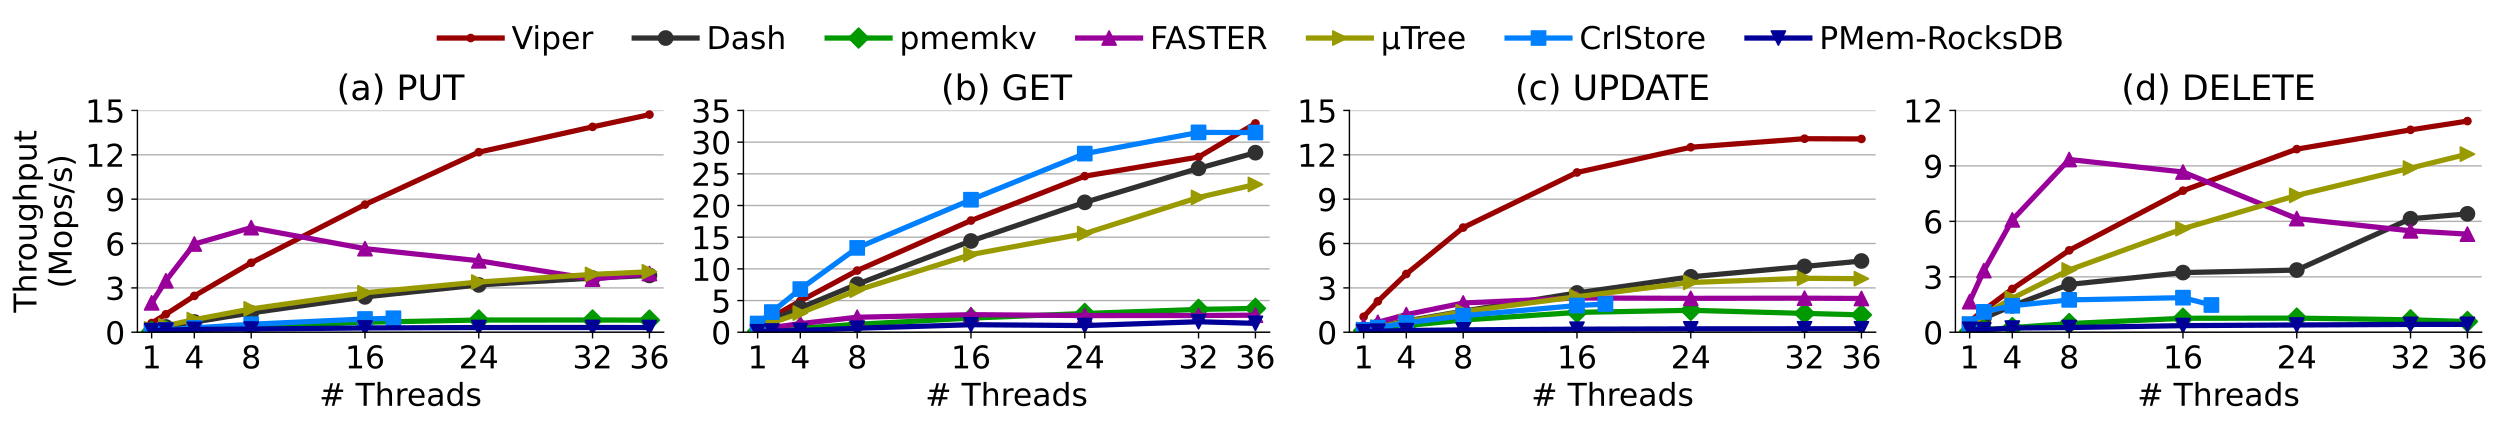 <?xml version="1.0" encoding="utf-8" standalone="no"?>
<!DOCTYPE svg PUBLIC "-//W3C//DTD SVG 1.1//EN"
  "http://www.w3.org/Graphics/SVG/1.1/DTD/svg11.dtd">
<!-- Created with matplotlib (https://matplotlib.org/) -->
<svg height="243.281pt" version="1.1" viewBox="0 0 1431.427 243.281" width="1431.427pt" xmlns="http://www.w3.org/2000/svg" xmlns:xlink="http://www.w3.org/1999/xlink">
 <defs>
  <style type="text/css">*{stroke-linecap:butt;stroke-linejoin:round;}</style>
 </defs>
 <g id="figure_1">
  <g id="patch_1">
   <path d="M 0 243.281 
L 1431.427 243.281 
L 1431.427 0 
L 0 0 
z
" style="fill:#ffffff;"/>
  </g>
  <g id="axes_1">
   <g id="patch_2">
    <path d="M 78.682 190.24 
L 379.99 190.24 
L 379.99 63.24 
L 78.682 63.24 
z
" style="fill:#ffffff;"/>
   </g>
   <g id="matplotlib.axis_1">
    <g id="xtick_1">
     <g id="line2d_1">
      <defs>
       <path d="M 0 0 
L 0 3.5 
" id="m60f85ee047" style="stroke:#000000;stroke-width:0.8;"/>
      </defs>
      <g>
       <use style="stroke:#000000;stroke-width:0.8;" x="86.825" xlink:href="#m60f85ee047" y="190.24"/>
      </g>
     </g>
     <g id="text_1">
      <!-- 1 -->
      <g transform="translate(81.099 210.917)scale(0.18 -0.18)">
       <defs>
        <path d="M 12.406 8.297 
L 28.516 8.297 
L 28.516 63.922 
L 10.984 60.406 
L 10.984 69.391 
L 28.422 72.906 
L 38.281 72.906 
L 38.281 8.297 
L 54.391 8.297 
L 54.391 0 
L 12.406 0 
z
" id="DejaVuSans-49"/>
       </defs>
       <use xlink:href="#DejaVuSans-49"/>
      </g>
     </g>
    </g>
    <g id="xtick_2">
     <g id="line2d_2">
      <g>
       <use style="stroke:#000000;stroke-width:0.8;" x="111.256" xlink:href="#m60f85ee047" y="190.24"/>
      </g>
     </g>
     <g id="text_2">
      <!-- 4 -->
      <g transform="translate(105.529 210.917)scale(0.18 -0.18)">
       <defs>
        <path d="M 37.797 64.312 
L 12.891 25.391 
L 37.797 25.391 
z
M 35.203 72.906 
L 47.609 72.906 
L 47.609 25.391 
L 58.016 25.391 
L 58.016 17.188 
L 47.609 17.188 
L 47.609 0 
L 37.797 0 
L 37.797 17.188 
L 4.891 17.188 
L 4.891 26.703 
z
" id="DejaVuSans-52"/>
       </defs>
       <use xlink:href="#DejaVuSans-52"/>
      </g>
     </g>
    </g>
    <g id="xtick_3">
     <g id="line2d_3">
      <g>
       <use style="stroke:#000000;stroke-width:0.8;" x="143.829" xlink:href="#m60f85ee047" y="190.24"/>
      </g>
     </g>
     <g id="text_3">
      <!-- 8 -->
      <g transform="translate(138.103 210.917)scale(0.18 -0.18)">
       <defs>
        <path d="M 31.781 34.625 
Q 24.75 34.625 20.719 30.859 
Q 16.703 27.094 16.703 20.516 
Q 16.703 13.922 20.719 10.156 
Q 24.75 6.391 31.781 6.391 
Q 38.812 6.391 42.859 10.172 
Q 46.922 13.969 46.922 20.516 
Q 46.922 27.094 42.891 30.859 
Q 38.875 34.625 31.781 34.625 
z
M 21.922 38.812 
Q 15.578 40.375 12.031 44.719 
Q 8.5 49.078 8.5 55.328 
Q 8.5 64.062 14.719 69.141 
Q 20.953 74.219 31.781 74.219 
Q 42.672 74.219 48.875 69.141 
Q 55.078 64.062 55.078 55.328 
Q 55.078 49.078 51.531 44.719 
Q 48 40.375 41.703 38.812 
Q 48.828 37.156 52.797 32.312 
Q 56.781 27.484 56.781 20.516 
Q 56.781 9.906 50.312 4.234 
Q 43.844 -1.422 31.781 -1.422 
Q 19.734 -1.422 13.25 4.234 
Q 6.781 9.906 6.781 20.516 
Q 6.781 27.484 10.781 32.312 
Q 14.797 37.156 21.922 38.812 
z
M 18.312 54.391 
Q 18.312 48.734 21.844 45.562 
Q 25.391 42.391 31.781 42.391 
Q 38.141 42.391 41.719 45.562 
Q 45.312 48.734 45.312 54.391 
Q 45.312 60.062 41.719 63.234 
Q 38.141 66.406 31.781 66.406 
Q 25.391 66.406 21.844 63.234 
Q 18.312 60.062 18.312 54.391 
z
" id="DejaVuSans-56"/>
       </defs>
       <use xlink:href="#DejaVuSans-56"/>
      </g>
     </g>
    </g>
    <g id="xtick_4">
     <g id="line2d_4">
      <g>
       <use style="stroke:#000000;stroke-width:0.8;" x="208.977" xlink:href="#m60f85ee047" y="190.24"/>
      </g>
     </g>
     <g id="text_4">
      <!-- 16 -->
      <g transform="translate(197.525 210.917)scale(0.18 -0.18)">
       <defs>
        <path d="M 33.016 40.375 
Q 26.375 40.375 22.484 35.828 
Q 18.609 31.297 18.609 23.391 
Q 18.609 15.531 22.484 10.953 
Q 26.375 6.391 33.016 6.391 
Q 39.656 6.391 43.531 10.953 
Q 47.406 15.531 47.406 23.391 
Q 47.406 31.297 43.531 35.828 
Q 39.656 40.375 33.016 40.375 
z
M 52.594 71.297 
L 52.594 62.312 
Q 48.875 64.062 45.094 64.984 
Q 41.312 65.922 37.594 65.922 
Q 27.828 65.922 22.672 59.328 
Q 17.531 52.734 16.797 39.406 
Q 19.672 43.656 24.016 45.922 
Q 28.375 48.188 33.594 48.188 
Q 44.578 48.188 50.953 41.516 
Q 57.328 34.859 57.328 23.391 
Q 57.328 12.156 50.688 5.359 
Q 44.047 -1.422 33.016 -1.422 
Q 20.359 -1.422 13.672 8.266 
Q 6.984 17.969 6.984 36.375 
Q 6.984 53.656 15.188 63.938 
Q 23.391 74.219 37.203 74.219 
Q 40.922 74.219 44.703 73.484 
Q 48.484 72.75 52.594 71.297 
z
" id="DejaVuSans-54"/>
       </defs>
       <use xlink:href="#DejaVuSans-49"/>
       <use x="63.623" xlink:href="#DejaVuSans-54"/>
      </g>
     </g>
    </g>
    <g id="xtick_5">
     <g id="line2d_5">
      <g>
       <use style="stroke:#000000;stroke-width:0.8;" x="274.125" xlink:href="#m60f85ee047" y="190.24"/>
      </g>
     </g>
     <g id="text_5">
      <!-- 24 -->
      <g transform="translate(262.672 210.917)scale(0.18 -0.18)">
       <defs>
        <path d="M 19.188 8.297 
L 53.609 8.297 
L 53.609 0 
L 7.328 0 
L 7.328 8.297 
Q 12.938 14.109 22.625 23.891 
Q 32.328 33.688 34.812 36.531 
Q 39.547 41.844 41.422 45.531 
Q 43.312 49.219 43.312 52.781 
Q 43.312 58.594 39.234 62.25 
Q 35.156 65.922 28.609 65.922 
Q 23.969 65.922 18.812 64.312 
Q 13.672 62.703 7.812 59.422 
L 7.812 69.391 
Q 13.766 71.781 18.938 73 
Q 24.125 74.219 28.422 74.219 
Q 39.75 74.219 46.484 68.547 
Q 53.219 62.891 53.219 53.422 
Q 53.219 48.922 51.531 44.891 
Q 49.859 40.875 45.406 35.406 
Q 44.188 33.984 37.641 27.219 
Q 31.109 20.453 19.188 8.297 
z
" id="DejaVuSans-50"/>
       </defs>
       <use xlink:href="#DejaVuSans-50"/>
       <use x="63.623" xlink:href="#DejaVuSans-52"/>
      </g>
     </g>
    </g>
    <g id="xtick_6">
     <g id="line2d_6">
      <g>
       <use style="stroke:#000000;stroke-width:0.8;" x="339.272" xlink:href="#m60f85ee047" y="190.24"/>
      </g>
     </g>
     <g id="text_6">
      <!-- 32 -->
      <g transform="translate(327.82 210.917)scale(0.18 -0.18)">
       <defs>
        <path d="M 40.578 39.312 
Q 47.656 37.797 51.625 33 
Q 55.609 28.219 55.609 21.188 
Q 55.609 10.406 48.188 4.484 
Q 40.766 -1.422 27.094 -1.422 
Q 22.516 -1.422 17.656 -0.516 
Q 12.797 0.391 7.625 2.203 
L 7.625 11.719 
Q 11.719 9.328 16.594 8.109 
Q 21.484 6.891 26.812 6.891 
Q 36.078 6.891 40.938 10.547 
Q 45.797 14.203 45.797 21.188 
Q 45.797 27.641 41.281 31.266 
Q 36.766 34.906 28.719 34.906 
L 20.219 34.906 
L 20.219 43.016 
L 29.109 43.016 
Q 36.375 43.016 40.234 45.922 
Q 44.094 48.828 44.094 54.297 
Q 44.094 59.906 40.109 62.906 
Q 36.141 65.922 28.719 65.922 
Q 24.656 65.922 20.016 65.031 
Q 15.375 64.156 9.812 62.312 
L 9.812 71.094 
Q 15.438 72.656 20.344 73.438 
Q 25.25 74.219 29.594 74.219 
Q 40.828 74.219 47.359 69.109 
Q 53.906 64.016 53.906 55.328 
Q 53.906 49.266 50.438 45.094 
Q 46.969 40.922 40.578 39.312 
z
" id="DejaVuSans-51"/>
       </defs>
       <use xlink:href="#DejaVuSans-51"/>
       <use x="63.623" xlink:href="#DejaVuSans-50"/>
      </g>
     </g>
    </g>
    <g id="xtick_7">
     <g id="line2d_7">
      <g>
       <use style="stroke:#000000;stroke-width:0.8;" x="371.846" xlink:href="#m60f85ee047" y="190.24"/>
      </g>
     </g>
     <g id="text_7">
      <!-- 36 -->
      <g transform="translate(360.394 210.917)scale(0.18 -0.18)">
       <use xlink:href="#DejaVuSans-51"/>
       <use x="63.623" xlink:href="#DejaVuSans-54"/>
      </g>
     </g>
    </g>
    <g id="text_8">
     <!-- # Threads -->
     <g transform="translate(182.78 232.338)scale(0.18 -0.18)">
      <defs>
       <path d="M 51.125 44 
L 36.922 44 
L 32.812 27.688 
L 47.125 27.688 
z
M 43.797 71.781 
L 38.719 51.516 
L 52.984 51.516 
L 58.109 71.781 
L 65.922 71.781 
L 60.891 51.516 
L 76.125 51.516 
L 76.125 44 
L 58.984 44 
L 54.984 27.688 
L 70.516 27.688 
L 70.516 20.219 
L 53.078 20.219 
L 48 0 
L 40.188 0 
L 45.219 20.219 
L 30.906 20.219 
L 25.875 0 
L 18.016 0 
L 23.094 20.219 
L 7.719 20.219 
L 7.719 27.688 
L 24.906 27.688 
L 29 44 
L 13.281 44 
L 13.281 51.516 
L 30.906 51.516 
L 35.891 71.781 
z
" id="DejaVuSans-35"/>
       <path id="DejaVuSans-32"/>
       <path d="M -0.297 72.906 
L 61.375 72.906 
L 61.375 64.594 
L 35.5 64.594 
L 35.5 0 
L 25.594 0 
L 25.594 64.594 
L -0.297 64.594 
z
" id="DejaVuSans-84"/>
       <path d="M 54.891 33.016 
L 54.891 0 
L 45.906 0 
L 45.906 32.719 
Q 45.906 40.484 42.875 44.328 
Q 39.844 48.188 33.797 48.188 
Q 26.516 48.188 22.312 43.547 
Q 18.109 38.922 18.109 30.906 
L 18.109 0 
L 9.078 0 
L 9.078 75.984 
L 18.109 75.984 
L 18.109 46.188 
Q 21.344 51.125 25.703 53.562 
Q 30.078 56 35.797 56 
Q 45.219 56 50.047 50.172 
Q 54.891 44.344 54.891 33.016 
z
" id="DejaVuSans-104"/>
       <path d="M 41.109 46.297 
Q 39.594 47.172 37.812 47.578 
Q 36.031 48 33.891 48 
Q 26.266 48 22.188 43.047 
Q 18.109 38.094 18.109 28.812 
L 18.109 0 
L 9.078 0 
L 9.078 54.688 
L 18.109 54.688 
L 18.109 46.188 
Q 20.953 51.172 25.484 53.578 
Q 30.031 56 36.531 56 
Q 37.453 56 38.578 55.875 
Q 39.703 55.766 41.062 55.516 
z
" id="DejaVuSans-114"/>
       <path d="M 56.203 29.594 
L 56.203 25.203 
L 14.891 25.203 
Q 15.484 15.922 20.484 11.062 
Q 25.484 6.203 34.422 6.203 
Q 39.594 6.203 44.453 7.469 
Q 49.312 8.734 54.109 11.281 
L 54.109 2.781 
Q 49.266 0.734 44.188 -0.344 
Q 39.109 -1.422 33.891 -1.422 
Q 20.797 -1.422 13.156 6.188 
Q 5.516 13.812 5.516 26.812 
Q 5.516 40.234 12.766 48.109 
Q 20.016 56 32.328 56 
Q 43.359 56 49.781 48.891 
Q 56.203 41.797 56.203 29.594 
z
M 47.219 32.234 
Q 47.125 39.594 43.094 43.984 
Q 39.062 48.391 32.422 48.391 
Q 24.906 48.391 20.391 44.141 
Q 15.875 39.891 15.188 32.172 
z
" id="DejaVuSans-101"/>
       <path d="M 34.281 27.484 
Q 23.391 27.484 19.188 25 
Q 14.984 22.516 14.984 16.5 
Q 14.984 11.719 18.141 8.906 
Q 21.297 6.109 26.703 6.109 
Q 34.188 6.109 38.703 11.406 
Q 43.219 16.703 43.219 25.484 
L 43.219 27.484 
z
M 52.203 31.203 
L 52.203 0 
L 43.219 0 
L 43.219 8.297 
Q 40.141 3.328 35.547 0.953 
Q 30.953 -1.422 24.312 -1.422 
Q 15.922 -1.422 10.953 3.297 
Q 6 8.016 6 15.922 
Q 6 25.141 12.172 29.828 
Q 18.359 34.516 30.609 34.516 
L 43.219 34.516 
L 43.219 35.406 
Q 43.219 41.609 39.141 45 
Q 35.062 48.391 27.688 48.391 
Q 23 48.391 18.547 47.266 
Q 14.109 46.141 10.016 43.891 
L 10.016 52.203 
Q 14.938 54.109 19.578 55.047 
Q 24.219 56 28.609 56 
Q 40.484 56 46.344 49.844 
Q 52.203 43.703 52.203 31.203 
z
" id="DejaVuSans-97"/>
       <path d="M 45.406 46.391 
L 45.406 75.984 
L 54.391 75.984 
L 54.391 0 
L 45.406 0 
L 45.406 8.203 
Q 42.578 3.328 38.25 0.953 
Q 33.938 -1.422 27.875 -1.422 
Q 17.969 -1.422 11.734 6.484 
Q 5.516 14.406 5.516 27.297 
Q 5.516 40.188 11.734 48.094 
Q 17.969 56 27.875 56 
Q 33.938 56 38.25 53.625 
Q 42.578 51.266 45.406 46.391 
z
M 14.797 27.297 
Q 14.797 17.391 18.875 11.75 
Q 22.953 6.109 30.078 6.109 
Q 37.203 6.109 41.297 11.75 
Q 45.406 17.391 45.406 27.297 
Q 45.406 37.203 41.297 42.844 
Q 37.203 48.484 30.078 48.484 
Q 22.953 48.484 18.875 42.844 
Q 14.797 37.203 14.797 27.297 
z
" id="DejaVuSans-100"/>
       <path d="M 44.281 53.078 
L 44.281 44.578 
Q 40.484 46.531 36.375 47.5 
Q 32.281 48.484 27.875 48.484 
Q 21.188 48.484 17.844 46.438 
Q 14.5 44.391 14.5 40.281 
Q 14.5 37.156 16.891 35.375 
Q 19.281 33.594 26.516 31.984 
L 29.594 31.297 
Q 39.156 29.25 43.188 25.516 
Q 47.219 21.781 47.219 15.094 
Q 47.219 7.469 41.188 3.016 
Q 35.156 -1.422 24.609 -1.422 
Q 20.219 -1.422 15.453 -0.562 
Q 10.688 0.297 5.422 2 
L 5.422 11.281 
Q 10.406 8.688 15.234 7.391 
Q 20.062 6.109 24.812 6.109 
Q 31.156 6.109 34.562 8.281 
Q 37.984 10.453 37.984 14.406 
Q 37.984 18.062 35.516 20.016 
Q 33.062 21.969 24.703 23.781 
L 21.578 24.516 
Q 13.234 26.266 9.516 29.906 
Q 5.812 33.547 5.812 39.891 
Q 5.812 47.609 11.281 51.797 
Q 16.75 56 26.812 56 
Q 31.781 56 36.172 55.266 
Q 40.578 54.547 44.281 53.078 
z
" id="DejaVuSans-115"/>
      </defs>
      <use xlink:href="#DejaVuSans-35"/>
      <use x="83.789" xlink:href="#DejaVuSans-32"/>
      <use x="115.576" xlink:href="#DejaVuSans-84"/>
      <use x="176.66" xlink:href="#DejaVuSans-104"/>
      <use x="240.039" xlink:href="#DejaVuSans-114"/>
      <use x="278.902" xlink:href="#DejaVuSans-101"/>
      <use x="340.426" xlink:href="#DejaVuSans-97"/>
      <use x="401.705" xlink:href="#DejaVuSans-100"/>
      <use x="465.182" xlink:href="#DejaVuSans-115"/>
     </g>
    </g>
   </g>
   <g id="matplotlib.axis_2">
    <g id="ytick_1">
     <g id="line2d_8">
      <path clip-path="url(#pb57e386135)" d="M 78.682 190.24 
L 379.99 190.24 
" style="fill:none;stroke:#b0b0b0;stroke-linecap:square;stroke-width:0.8;"/>
     </g>
     <g id="line2d_9">
      <defs>
       <path d="M 0 0 
L -3.5 0 
" id="mbc45f79072" style="stroke:#000000;stroke-width:0.8;"/>
      </defs>
      <g>
       <use style="stroke:#000000;stroke-width:0.8;" x="78.682" xlink:href="#mbc45f79072" y="190.24"/>
      </g>
     </g>
     <g id="text_9">
      <!-- 0 -->
      <g transform="translate(60.229 197.079)scale(0.18 -0.18)">
       <defs>
        <path d="M 31.781 66.406 
Q 24.172 66.406 20.328 58.906 
Q 16.5 51.422 16.5 36.375 
Q 16.5 21.391 20.328 13.891 
Q 24.172 6.391 31.781 6.391 
Q 39.453 6.391 43.281 13.891 
Q 47.125 21.391 47.125 36.375 
Q 47.125 51.422 43.281 58.906 
Q 39.453 66.406 31.781 66.406 
z
M 31.781 74.219 
Q 44.047 74.219 50.516 64.516 
Q 56.984 54.828 56.984 36.375 
Q 56.984 17.969 50.516 8.266 
Q 44.047 -1.422 31.781 -1.422 
Q 19.531 -1.422 13.062 8.266 
Q 6.594 17.969 6.594 36.375 
Q 6.594 54.828 13.062 64.516 
Q 19.531 74.219 31.781 74.219 
z
" id="DejaVuSans-48"/>
       </defs>
       <use xlink:href="#DejaVuSans-48"/>
      </g>
     </g>
    </g>
    <g id="ytick_2">
     <g id="line2d_10">
      <path clip-path="url(#pb57e386135)" d="M 78.682 164.84 
L 379.99 164.84 
" style="fill:none;stroke:#b0b0b0;stroke-linecap:square;stroke-width:0.8;"/>
     </g>
     <g id="line2d_11">
      <g>
       <use style="stroke:#000000;stroke-width:0.8;" x="78.682" xlink:href="#mbc45f79072" y="164.84"/>
      </g>
     </g>
     <g id="text_10">
      <!-- 3 -->
      <g transform="translate(60.229 171.679)scale(0.18 -0.18)">
       <use xlink:href="#DejaVuSans-51"/>
      </g>
     </g>
    </g>
    <g id="ytick_3">
     <g id="line2d_12">
      <path clip-path="url(#pb57e386135)" d="M 78.682 139.44 
L 379.99 139.44 
" style="fill:none;stroke:#b0b0b0;stroke-linecap:square;stroke-width:0.8;"/>
     </g>
     <g id="line2d_13">
      <g>
       <use style="stroke:#000000;stroke-width:0.8;" x="78.682" xlink:href="#mbc45f79072" y="139.44"/>
      </g>
     </g>
     <g id="text_11">
      <!-- 6 -->
      <g transform="translate(60.229 146.279)scale(0.18 -0.18)">
       <use xlink:href="#DejaVuSans-54"/>
      </g>
     </g>
    </g>
    <g id="ytick_4">
     <g id="line2d_14">
      <path clip-path="url(#pb57e386135)" d="M 78.682 114.04 
L 379.99 114.04 
" style="fill:none;stroke:#b0b0b0;stroke-linecap:square;stroke-width:0.8;"/>
     </g>
     <g id="line2d_15">
      <g>
       <use style="stroke:#000000;stroke-width:0.8;" x="78.682" xlink:href="#mbc45f79072" y="114.04"/>
      </g>
     </g>
     <g id="text_12">
      <!-- 9 -->
      <g transform="translate(60.229 120.879)scale(0.18 -0.18)">
       <defs>
        <path d="M 10.984 1.516 
L 10.984 10.5 
Q 14.703 8.734 18.5 7.812 
Q 22.312 6.891 25.984 6.891 
Q 35.75 6.891 40.891 13.453 
Q 46.047 20.016 46.781 33.406 
Q 43.953 29.203 39.594 26.953 
Q 35.25 24.703 29.984 24.703 
Q 19.047 24.703 12.672 31.312 
Q 6.297 37.938 6.297 49.422 
Q 6.297 60.641 12.938 67.422 
Q 19.578 74.219 30.609 74.219 
Q 43.266 74.219 49.922 64.516 
Q 56.594 54.828 56.594 36.375 
Q 56.594 19.141 48.406 8.859 
Q 40.234 -1.422 26.422 -1.422 
Q 22.703 -1.422 18.891 -0.688 
Q 15.094 0.047 10.984 1.516 
z
M 30.609 32.422 
Q 37.25 32.422 41.125 36.953 
Q 45.016 41.5 45.016 49.422 
Q 45.016 57.281 41.125 61.844 
Q 37.25 66.406 30.609 66.406 
Q 23.969 66.406 20.094 61.844 
Q 16.219 57.281 16.219 49.422 
Q 16.219 41.5 20.094 36.953 
Q 23.969 32.422 30.609 32.422 
z
" id="DejaVuSans-57"/>
       </defs>
       <use xlink:href="#DejaVuSans-57"/>
      </g>
     </g>
    </g>
    <g id="ytick_5">
     <g id="line2d_16">
      <path clip-path="url(#pb57e386135)" d="M 78.682 88.64 
L 379.99 88.64 
" style="fill:none;stroke:#b0b0b0;stroke-linecap:square;stroke-width:0.8;"/>
     </g>
     <g id="line2d_17">
      <g>
       <use style="stroke:#000000;stroke-width:0.8;" x="78.682" xlink:href="#mbc45f79072" y="88.64"/>
      </g>
     </g>
     <g id="text_13">
      <!-- 12 -->
      <g transform="translate(48.777 95.479)scale(0.18 -0.18)">
       <use xlink:href="#DejaVuSans-49"/>
       <use x="63.623" xlink:href="#DejaVuSans-50"/>
      </g>
     </g>
    </g>
    <g id="ytick_6">
     <g id="line2d_18">
      <path clip-path="url(#pb57e386135)" d="M 78.682 63.24 
L 379.99 63.24 
" style="fill:none;stroke:#b0b0b0;stroke-linecap:square;stroke-width:0.8;"/>
     </g>
     <g id="line2d_19">
      <g>
       <use style="stroke:#000000;stroke-width:0.8;" x="78.682" xlink:href="#mbc45f79072" y="63.24"/>
      </g>
     </g>
     <g id="text_14">
      <!-- 15 -->
      <g transform="translate(48.777 70.079)scale(0.18 -0.18)">
       <defs>
        <path d="M 10.797 72.906 
L 49.516 72.906 
L 49.516 64.594 
L 19.828 64.594 
L 19.828 46.734 
Q 21.969 47.469 24.109 47.828 
Q 26.266 48.188 28.422 48.188 
Q 40.625 48.188 47.75 41.5 
Q 54.891 34.812 54.891 23.391 
Q 54.891 11.625 47.562 5.094 
Q 40.234 -1.422 26.906 -1.422 
Q 22.312 -1.422 17.547 -0.641 
Q 12.797 0.141 7.719 1.703 
L 7.719 11.625 
Q 12.109 9.234 16.797 8.062 
Q 21.484 6.891 26.703 6.891 
Q 35.156 6.891 40.078 11.328 
Q 45.016 15.766 45.016 23.391 
Q 45.016 31 40.078 35.438 
Q 35.156 39.891 26.703 39.891 
Q 22.75 39.891 18.812 39.016 
Q 14.891 38.141 10.797 36.281 
z
" id="DejaVuSans-53"/>
       </defs>
       <use xlink:href="#DejaVuSans-49"/>
       <use x="63.623" xlink:href="#DejaVuSans-53"/>
      </g>
     </g>
    </g>
    <g id="text_15">
     <!-- Throughput -->
     <g transform="translate(20.877 179.012)rotate(-90)scale(0.18 -0.18)">
      <defs>
       <path d="M 30.609 48.391 
Q 23.391 48.391 19.188 42.75 
Q 14.984 37.109 14.984 27.297 
Q 14.984 17.484 19.156 11.844 
Q 23.344 6.203 30.609 6.203 
Q 37.797 6.203 41.984 11.859 
Q 46.188 17.531 46.188 27.297 
Q 46.188 37.016 41.984 42.703 
Q 37.797 48.391 30.609 48.391 
z
M 30.609 56 
Q 42.328 56 49.016 48.375 
Q 55.719 40.766 55.719 27.297 
Q 55.719 13.875 49.016 6.219 
Q 42.328 -1.422 30.609 -1.422 
Q 18.844 -1.422 12.172 6.219 
Q 5.516 13.875 5.516 27.297 
Q 5.516 40.766 12.172 48.375 
Q 18.844 56 30.609 56 
z
" id="DejaVuSans-111"/>
       <path d="M 8.5 21.578 
L 8.5 54.688 
L 17.484 54.688 
L 17.484 21.922 
Q 17.484 14.156 20.5 10.266 
Q 23.531 6.391 29.594 6.391 
Q 36.859 6.391 41.078 11.031 
Q 45.312 15.672 45.312 23.688 
L 45.312 54.688 
L 54.297 54.688 
L 54.297 0 
L 45.312 0 
L 45.312 8.406 
Q 42.047 3.422 37.719 1 
Q 33.406 -1.422 27.688 -1.422 
Q 18.266 -1.422 13.375 4.438 
Q 8.5 10.297 8.5 21.578 
z
M 31.109 56 
z
" id="DejaVuSans-117"/>
       <path d="M 45.406 27.984 
Q 45.406 37.75 41.375 43.109 
Q 37.359 48.484 30.078 48.484 
Q 22.859 48.484 18.828 43.109 
Q 14.797 37.75 14.797 27.984 
Q 14.797 18.266 18.828 12.891 
Q 22.859 7.516 30.078 7.516 
Q 37.359 7.516 41.375 12.891 
Q 45.406 18.266 45.406 27.984 
z
M 54.391 6.781 
Q 54.391 -7.172 48.188 -13.984 
Q 42 -20.797 29.203 -20.797 
Q 24.469 -20.797 20.266 -20.094 
Q 16.062 -19.391 12.109 -17.922 
L 12.109 -9.188 
Q 16.062 -11.328 19.922 -12.344 
Q 23.781 -13.375 27.781 -13.375 
Q 36.625 -13.375 41.016 -8.766 
Q 45.406 -4.156 45.406 5.172 
L 45.406 9.625 
Q 42.625 4.781 38.281 2.391 
Q 33.938 0 27.875 0 
Q 17.828 0 11.672 7.656 
Q 5.516 15.328 5.516 27.984 
Q 5.516 40.672 11.672 48.328 
Q 17.828 56 27.875 56 
Q 33.938 56 38.281 53.609 
Q 42.625 51.219 45.406 46.391 
L 45.406 54.688 
L 54.391 54.688 
z
" id="DejaVuSans-103"/>
       <path d="M 18.109 8.203 
L 18.109 -20.797 
L 9.078 -20.797 
L 9.078 54.688 
L 18.109 54.688 
L 18.109 46.391 
Q 20.953 51.266 25.266 53.625 
Q 29.594 56 35.594 56 
Q 45.562 56 51.781 48.094 
Q 58.016 40.188 58.016 27.297 
Q 58.016 14.406 51.781 6.484 
Q 45.562 -1.422 35.594 -1.422 
Q 29.594 -1.422 25.266 0.953 
Q 20.953 3.328 18.109 8.203 
z
M 48.688 27.297 
Q 48.688 37.203 44.609 42.844 
Q 40.531 48.484 33.406 48.484 
Q 26.266 48.484 22.188 42.844 
Q 18.109 37.203 18.109 27.297 
Q 18.109 17.391 22.188 11.75 
Q 26.266 6.109 33.406 6.109 
Q 40.531 6.109 44.609 11.75 
Q 48.688 17.391 48.688 27.297 
z
" id="DejaVuSans-112"/>
       <path d="M 18.312 70.219 
L 18.312 54.688 
L 36.812 54.688 
L 36.812 47.703 
L 18.312 47.703 
L 18.312 18.016 
Q 18.312 11.328 20.141 9.422 
Q 21.969 7.516 27.594 7.516 
L 36.812 7.516 
L 36.812 0 
L 27.594 0 
Q 17.188 0 13.234 3.875 
Q 9.281 7.766 9.281 18.016 
L 9.281 47.703 
L 2.688 47.703 
L 2.688 54.688 
L 9.281 54.688 
L 9.281 70.219 
z
" id="DejaVuSans-116"/>
      </defs>
      <use xlink:href="#DejaVuSans-84"/>
      <use x="61.084" xlink:href="#DejaVuSans-104"/>
      <use x="124.463" xlink:href="#DejaVuSans-114"/>
      <use x="163.326" xlink:href="#DejaVuSans-111"/>
      <use x="224.508" xlink:href="#DejaVuSans-117"/>
      <use x="287.887" xlink:href="#DejaVuSans-103"/>
      <use x="351.363" xlink:href="#DejaVuSans-104"/>
      <use x="414.742" xlink:href="#DejaVuSans-112"/>
      <use x="478.219" xlink:href="#DejaVuSans-117"/>
      <use x="541.598" xlink:href="#DejaVuSans-116"/>
     </g>
     <!-- (Mops/s) -->
     <g transform="translate(41.033 165.157)rotate(-90)scale(0.18 -0.18)">
      <defs>
       <path d="M 31 75.875 
Q 24.469 64.656 21.281 53.656 
Q 18.109 42.672 18.109 31.391 
Q 18.109 20.125 21.312 9.062 
Q 24.516 -2 31 -13.188 
L 23.188 -13.188 
Q 15.875 -1.703 12.234 9.375 
Q 8.594 20.453 8.594 31.391 
Q 8.594 42.281 12.203 53.312 
Q 15.828 64.359 23.188 75.875 
z
" id="DejaVuSans-40"/>
       <path d="M 9.812 72.906 
L 24.516 72.906 
L 43.109 23.297 
L 61.812 72.906 
L 76.516 72.906 
L 76.516 0 
L 66.891 0 
L 66.891 64.016 
L 48.094 14.016 
L 38.188 14.016 
L 19.391 64.016 
L 19.391 0 
L 9.812 0 
z
" id="DejaVuSans-77"/>
       <path d="M 25.391 72.906 
L 33.688 72.906 
L 8.297 -9.281 
L 0 -9.281 
z
" id="DejaVuSans-47"/>
       <path d="M 8.016 75.875 
L 15.828 75.875 
Q 23.141 64.359 26.781 53.312 
Q 30.422 42.281 30.422 31.391 
Q 30.422 20.453 26.781 9.375 
Q 23.141 -1.703 15.828 -13.188 
L 8.016 -13.188 
Q 14.5 -2 17.703 9.062 
Q 20.906 20.125 20.906 31.391 
Q 20.906 42.672 17.703 53.656 
Q 14.5 64.656 8.016 75.875 
z
" id="DejaVuSans-41"/>
      </defs>
      <use xlink:href="#DejaVuSans-40"/>
      <use x="39.014" xlink:href="#DejaVuSans-77"/>
      <use x="125.293" xlink:href="#DejaVuSans-111"/>
      <use x="186.475" xlink:href="#DejaVuSans-112"/>
      <use x="249.951" xlink:href="#DejaVuSans-115"/>
      <use x="302.051" xlink:href="#DejaVuSans-47"/>
      <use x="335.742" xlink:href="#DejaVuSans-115"/>
      <use x="387.842" xlink:href="#DejaVuSans-41"/>
     </g>
    </g>
   </g>
   <g id="line2d_20">
    <path clip-path="url(#pb57e386135)" d="M 86.825 184.969 
L 94.969 179.936 
L 111.256 169.432 
L 143.829 150.464 
L 208.977 117.134 
L 274.125 87.12 
L 339.272 72.638 
L 371.846 65.628 
" style="fill:none;stroke:#990000;stroke-linecap:square;stroke-width:3;"/>
    <defs>
     <path d="M 0 2 
C 0.53 2 1.039 1.789 1.414 1.414 
C 1.789 1.039 2 0.53 2 0 
C 2 -0.53 1.789 -1.039 1.414 -1.414 
C 1.039 -1.789 0.53 -2 0 -2 
C -0.53 -2 -1.039 -1.789 -1.414 -1.414 
C -1.789 -1.039 -2 -0.53 -2 0 
C -2 0.53 -1.789 1.039 -1.414 1.414 
C -1.039 1.789 -0.53 2 0 2 
z
" id="m1a089d3e20" style="stroke:#990000;"/>
    </defs>
    <g clip-path="url(#pb57e386135)">
     <use style="fill:#990000;stroke:#990000;" x="86.825" xlink:href="#m1a089d3e20" y="184.969"/>
     <use style="fill:#990000;stroke:#990000;" x="94.969" xlink:href="#m1a089d3e20" y="179.936"/>
     <use style="fill:#990000;stroke:#990000;" x="111.256" xlink:href="#m1a089d3e20" y="169.432"/>
     <use style="fill:#990000;stroke:#990000;" x="143.829" xlink:href="#m1a089d3e20" y="150.464"/>
     <use style="fill:#990000;stroke:#990000;" x="208.977" xlink:href="#m1a089d3e20" y="117.134"/>
     <use style="fill:#990000;stroke:#990000;" x="274.125" xlink:href="#m1a089d3e20" y="87.12"/>
     <use style="fill:#990000;stroke:#990000;" x="339.272" xlink:href="#m1a089d3e20" y="72.638"/>
     <use style="fill:#990000;stroke:#990000;" x="371.846" xlink:href="#m1a089d3e20" y="65.628"/>
    </g>
   </g>
   <g id="line2d_21">
    <path clip-path="url(#pb57e386135)" d="M 86.825 188.712 
L 94.969 187.21 
L 111.256 184.369 
L 143.829 179.13 
L 208.977 169.986 
L 274.125 163.132 
L 339.272 159.219 
L 371.846 157.698 
" style="fill:none;stroke:#303030;stroke-linecap:square;stroke-width:3;"/>
    <defs>
     <path d="M 0 4 
C 1.061 4 2.078 3.579 2.828 2.828 
C 3.579 2.078 4 1.061 4 0 
C 4 -1.061 3.579 -2.078 2.828 -2.828 
C 2.078 -3.579 1.061 -4 0 -4 
C -1.061 -4 -2.078 -3.579 -2.828 -2.828 
C -3.579 -2.078 -4 -1.061 -4 0 
C -4 1.061 -3.579 2.078 -2.828 2.828 
C -2.078 3.579 -1.061 4 0 4 
z
" id="m78c1e617a9" style="stroke:#303030;"/>
    </defs>
    <g clip-path="url(#pb57e386135)">
     <use style="fill:#303030;stroke:#303030;" x="86.825" xlink:href="#m78c1e617a9" y="188.712"/>
     <use style="fill:#303030;stroke:#303030;" x="94.969" xlink:href="#m78c1e617a9" y="187.21"/>
     <use style="fill:#303030;stroke:#303030;" x="111.256" xlink:href="#m78c1e617a9" y="184.369"/>
     <use style="fill:#303030;stroke:#303030;" x="143.829" xlink:href="#m78c1e617a9" y="179.13"/>
     <use style="fill:#303030;stroke:#303030;" x="208.977" xlink:href="#m78c1e617a9" y="169.986"/>
     <use style="fill:#303030;stroke:#303030;" x="274.125" xlink:href="#m78c1e617a9" y="163.132"/>
     <use style="fill:#303030;stroke:#303030;" x="339.272" xlink:href="#m78c1e617a9" y="159.219"/>
     <use style="fill:#303030;stroke:#303030;" x="371.846" xlink:href="#m78c1e617a9" y="157.698"/>
    </g>
   </g>
   <g id="line2d_22">
    <path clip-path="url(#pb57e386135)" d="M 86.825 189.78 
L 94.969 189.396 
L 111.256 188.49 
L 143.829 186.925 
L 208.977 184.526 
L 274.125 183.241 
L 339.272 183.223 
L 371.846 183.296 
" style="fill:none;stroke:#009900;stroke-linecap:square;stroke-width:3;"/>
    <defs>
     <path d="M -0 5.657 
L 5.657 0 
L 0 -5.657 
L -5.657 -0 
z
" id="m59db92d954" style="stroke:#009900;stroke-linejoin:miter;"/>
    </defs>
    <g clip-path="url(#pb57e386135)">
     <use style="fill:#009900;stroke:#009900;stroke-linejoin:miter;" x="86.825" xlink:href="#m59db92d954" y="189.78"/>
     <use style="fill:#009900;stroke:#009900;stroke-linejoin:miter;" x="94.969" xlink:href="#m59db92d954" y="189.396"/>
     <use style="fill:#009900;stroke:#009900;stroke-linejoin:miter;" x="111.256" xlink:href="#m59db92d954" y="188.49"/>
     <use style="fill:#009900;stroke:#009900;stroke-linejoin:miter;" x="143.829" xlink:href="#m59db92d954" y="186.925"/>
     <use style="fill:#009900;stroke:#009900;stroke-linejoin:miter;" x="208.977" xlink:href="#m59db92d954" y="184.526"/>
     <use style="fill:#009900;stroke:#009900;stroke-linejoin:miter;" x="274.125" xlink:href="#m59db92d954" y="183.241"/>
     <use style="fill:#009900;stroke:#009900;stroke-linejoin:miter;" x="339.272" xlink:href="#m59db92d954" y="183.223"/>
     <use style="fill:#009900;stroke:#009900;stroke-linejoin:miter;" x="371.846" xlink:href="#m59db92d954" y="183.296"/>
    </g>
   </g>
   <g id="line2d_23">
    <path clip-path="url(#pb57e386135)" d="M 86.825 173.41 
L 94.969 160.77 
L 111.256 139.707 
L 143.829 130.344 
L 208.977 142.377 
L 274.125 149.317 
L 339.272 159.81 
L 371.846 156.606 
" style="fill:none;stroke:#990099;stroke-linecap:square;stroke-width:3;"/>
    <defs>
     <path d="M 0 -4 
L -4 4 
L 4 4 
z
" id="md03eb84479" style="stroke:#990099;stroke-linejoin:miter;"/>
    </defs>
    <g clip-path="url(#pb57e386135)">
     <use style="fill:#990099;stroke:#990099;stroke-linejoin:miter;" x="86.825" xlink:href="#md03eb84479" y="173.41"/>
     <use style="fill:#990099;stroke:#990099;stroke-linejoin:miter;" x="94.969" xlink:href="#md03eb84479" y="160.77"/>
     <use style="fill:#990099;stroke:#990099;stroke-linejoin:miter;" x="111.256" xlink:href="#md03eb84479" y="139.707"/>
     <use style="fill:#990099;stroke:#990099;stroke-linejoin:miter;" x="143.829" xlink:href="#md03eb84479" y="130.344"/>
     <use style="fill:#990099;stroke:#990099;stroke-linejoin:miter;" x="208.977" xlink:href="#md03eb84479" y="142.377"/>
     <use style="fill:#990099;stroke:#990099;stroke-linejoin:miter;" x="274.125" xlink:href="#md03eb84479" y="149.317"/>
     <use style="fill:#990099;stroke:#990099;stroke-linejoin:miter;" x="339.272" xlink:href="#md03eb84479" y="159.81"/>
     <use style="fill:#990099;stroke:#990099;stroke-linejoin:miter;" x="371.846" xlink:href="#md03eb84479" y="156.606"/>
    </g>
   </g>
   <g id="line2d_24">
    <path clip-path="url(#pb57e386135)" d="M 86.825 188.311 
L 94.969 186.48 
L 111.256 183.002 
L 143.829 176.849 
L 208.977 167.617 
L 274.125 161.469 
L 339.272 157.086 
L 371.846 155.617 
" style="fill:none;stroke:#999900;stroke-linecap:square;stroke-width:3;"/>
    <defs>
     <path d="M 4 0 
L -4 -4 
L -4 4 
z
" id="m541464d76c" style="stroke:#999900;stroke-linejoin:miter;"/>
    </defs>
    <g clip-path="url(#pb57e386135)">
     <use style="fill:#999900;stroke:#999900;stroke-linejoin:miter;" x="86.825" xlink:href="#m541464d76c" y="188.311"/>
     <use style="fill:#999900;stroke:#999900;stroke-linejoin:miter;" x="94.969" xlink:href="#m541464d76c" y="186.48"/>
     <use style="fill:#999900;stroke:#999900;stroke-linejoin:miter;" x="111.256" xlink:href="#m541464d76c" y="183.002"/>
     <use style="fill:#999900;stroke:#999900;stroke-linejoin:miter;" x="143.829" xlink:href="#m541464d76c" y="176.849"/>
     <use style="fill:#999900;stroke:#999900;stroke-linejoin:miter;" x="208.977" xlink:href="#m541464d76c" y="167.617"/>
     <use style="fill:#999900;stroke:#999900;stroke-linejoin:miter;" x="274.125" xlink:href="#m541464d76c" y="161.469"/>
     <use style="fill:#999900;stroke:#999900;stroke-linejoin:miter;" x="339.272" xlink:href="#m541464d76c" y="157.086"/>
     <use style="fill:#999900;stroke:#999900;stroke-linejoin:miter;" x="371.846" xlink:href="#m541464d76c" y="155.617"/>
    </g>
   </g>
   <g id="line2d_25">
    <path clip-path="url(#pb57e386135)" d="M 86.825 189.635 
L 94.969 188.987 
L 111.256 187.754 
L 143.829 185.647 
L 208.977 182.628 
L 225.264 182.227 
" style="fill:none;stroke:#0080ff;stroke-linecap:square;stroke-width:3;"/>
    <defs>
     <path d="M -4 4 
L 4 4 
L 4 -4 
L -4 -4 
z
" id="m874c2919e8" style="stroke:#0080ff;stroke-linejoin:miter;"/>
    </defs>
    <g clip-path="url(#pb57e386135)">
     <use style="fill:#0080ff;stroke:#0080ff;stroke-linejoin:miter;" x="86.825" xlink:href="#m874c2919e8" y="189.635"/>
     <use style="fill:#0080ff;stroke:#0080ff;stroke-linejoin:miter;" x="94.969" xlink:href="#m874c2919e8" y="188.987"/>
     <use style="fill:#0080ff;stroke:#0080ff;stroke-linejoin:miter;" x="111.256" xlink:href="#m874c2919e8" y="187.754"/>
     <use style="fill:#0080ff;stroke:#0080ff;stroke-linejoin:miter;" x="143.829" xlink:href="#m874c2919e8" y="185.647"/>
     <use style="fill:#0080ff;stroke:#0080ff;stroke-linejoin:miter;" x="208.977" xlink:href="#m874c2919e8" y="182.628"/>
     <use style="fill:#0080ff;stroke:#0080ff;stroke-linejoin:miter;" x="225.264" xlink:href="#m874c2919e8" y="182.227"/>
    </g>
   </g>
   <g id="line2d_26">
    <path clip-path="url(#pb57e386135)" d="M 86.825 189.247 
L 94.969 189.013 
L 111.256 188.595 
L 143.829 188.405 
L 208.977 187.779 
L 274.125 187.536 
L 339.272 187.511 
L 371.846 187.541 
" style="fill:none;stroke:#000099;stroke-linecap:square;stroke-width:3;"/>
    <defs>
     <path d="M -0 4 
L 4 -4 
L -4 -4 
z
" id="m5d51bb26d3" style="stroke:#000099;stroke-linejoin:miter;"/>
    </defs>
    <g clip-path="url(#pb57e386135)">
     <use style="fill:#000099;stroke:#000099;stroke-linejoin:miter;" x="86.825" xlink:href="#m5d51bb26d3" y="189.247"/>
     <use style="fill:#000099;stroke:#000099;stroke-linejoin:miter;" x="94.969" xlink:href="#m5d51bb26d3" y="189.013"/>
     <use style="fill:#000099;stroke:#000099;stroke-linejoin:miter;" x="111.256" xlink:href="#m5d51bb26d3" y="188.595"/>
     <use style="fill:#000099;stroke:#000099;stroke-linejoin:miter;" x="143.829" xlink:href="#m5d51bb26d3" y="188.405"/>
     <use style="fill:#000099;stroke:#000099;stroke-linejoin:miter;" x="208.977" xlink:href="#m5d51bb26d3" y="187.779"/>
     <use style="fill:#000099;stroke:#000099;stroke-linejoin:miter;" x="274.125" xlink:href="#m5d51bb26d3" y="187.536"/>
     <use style="fill:#000099;stroke:#000099;stroke-linejoin:miter;" x="339.272" xlink:href="#m5d51bb26d3" y="187.511"/>
     <use style="fill:#000099;stroke:#000099;stroke-linejoin:miter;" x="371.846" xlink:href="#m5d51bb26d3" y="187.541"/>
    </g>
   </g>
   <g id="patch_3">
    <path d="M 78.682 190.24 
L 78.682 63.24 
" style="fill:none;stroke:#000000;stroke-linecap:square;stroke-linejoin:miter;stroke-width:0.8;"/>
   </g>
   <g id="patch_4">
    <path d="M 78.682 190.24 
L 379.99 190.24 
" style="fill:none;stroke:#000000;stroke-linecap:square;stroke-linejoin:miter;stroke-width:0.8;"/>
   </g>
   <g id="text_16">
    <!-- (a) PUT -->
    <g transform="translate(192.77 57.24)scale(0.2 -0.2)">
     <defs>
      <path d="M 19.672 64.797 
L 19.672 37.406 
L 32.078 37.406 
Q 38.969 37.406 42.719 40.969 
Q 46.484 44.531 46.484 51.125 
Q 46.484 57.672 42.719 61.234 
Q 38.969 64.797 32.078 64.797 
z
M 9.812 72.906 
L 32.078 72.906 
Q 44.344 72.906 50.609 67.359 
Q 56.891 61.812 56.891 51.125 
Q 56.891 40.328 50.609 34.812 
Q 44.344 29.297 32.078 29.297 
L 19.672 29.297 
L 19.672 0 
L 9.812 0 
z
" id="DejaVuSans-80"/>
      <path d="M 8.688 72.906 
L 18.609 72.906 
L 18.609 28.609 
Q 18.609 16.891 22.844 11.734 
Q 27.094 6.594 36.625 6.594 
Q 46.094 6.594 50.344 11.734 
Q 54.594 16.891 54.594 28.609 
L 54.594 72.906 
L 64.5 72.906 
L 64.5 27.391 
Q 64.5 13.141 57.438 5.859 
Q 50.391 -1.422 36.625 -1.422 
Q 22.797 -1.422 15.734 5.859 
Q 8.688 13.141 8.688 27.391 
z
" id="DejaVuSans-85"/>
     </defs>
     <use xlink:href="#DejaVuSans-40"/>
     <use x="39.014" xlink:href="#DejaVuSans-97"/>
     <use x="100.293" xlink:href="#DejaVuSans-41"/>
     <use x="139.307" xlink:href="#DejaVuSans-32"/>
     <use x="171.094" xlink:href="#DejaVuSans-80"/>
     <use x="231.396" xlink:href="#DejaVuSans-85"/>
     <use x="304.59" xlink:href="#DejaVuSans-84"/>
    </g>
   </g>
  </g>
  <g id="axes_2">
   <g id="patch_5">
    <path d="M 425.658 190.24 
L 726.966 190.24 
L 726.966 63.24 
L 425.658 63.24 
z
" style="fill:#ffffff;"/>
   </g>
   <g id="matplotlib.axis_3">
    <g id="xtick_8">
     <g id="line2d_27">
      <g>
       <use style="stroke:#000000;stroke-width:0.8;" x="433.801" xlink:href="#m60f85ee047" y="190.24"/>
      </g>
     </g>
     <g id="text_17">
      <!-- 1 -->
      <g transform="translate(428.075 210.917)scale(0.18 -0.18)">
       <use xlink:href="#DejaVuSans-49"/>
      </g>
     </g>
    </g>
    <g id="xtick_9">
     <g id="line2d_28">
      <g>
       <use style="stroke:#000000;stroke-width:0.8;" x="458.232" xlink:href="#m60f85ee047" y="190.24"/>
      </g>
     </g>
     <g id="text_18">
      <!-- 4 -->
      <g transform="translate(452.505 210.917)scale(0.18 -0.18)">
       <use xlink:href="#DejaVuSans-52"/>
      </g>
     </g>
    </g>
    <g id="xtick_10">
     <g id="line2d_29">
      <g>
       <use style="stroke:#000000;stroke-width:0.8;" x="490.805" xlink:href="#m60f85ee047" y="190.24"/>
      </g>
     </g>
     <g id="text_19">
      <!-- 8 -->
      <g transform="translate(485.079 210.917)scale(0.18 -0.18)">
       <use xlink:href="#DejaVuSans-56"/>
      </g>
     </g>
    </g>
    <g id="xtick_11">
     <g id="line2d_30">
      <g>
       <use style="stroke:#000000;stroke-width:0.8;" x="555.953" xlink:href="#m60f85ee047" y="190.24"/>
      </g>
     </g>
     <g id="text_20">
      <!-- 16 -->
      <g transform="translate(544.501 210.917)scale(0.18 -0.18)">
       <use xlink:href="#DejaVuSans-49"/>
       <use x="63.623" xlink:href="#DejaVuSans-54"/>
      </g>
     </g>
    </g>
    <g id="xtick_12">
     <g id="line2d_31">
      <g>
       <use style="stroke:#000000;stroke-width:0.8;" x="621.101" xlink:href="#m60f85ee047" y="190.24"/>
      </g>
     </g>
     <g id="text_21">
      <!-- 24 -->
      <g transform="translate(609.648 210.917)scale(0.18 -0.18)">
       <use xlink:href="#DejaVuSans-50"/>
       <use x="63.623" xlink:href="#DejaVuSans-52"/>
      </g>
     </g>
    </g>
    <g id="xtick_13">
     <g id="line2d_32">
      <g>
       <use style="stroke:#000000;stroke-width:0.8;" x="686.248" xlink:href="#m60f85ee047" y="190.24"/>
      </g>
     </g>
     <g id="text_22">
      <!-- 32 -->
      <g transform="translate(674.796 210.917)scale(0.18 -0.18)">
       <use xlink:href="#DejaVuSans-51"/>
       <use x="63.623" xlink:href="#DejaVuSans-50"/>
      </g>
     </g>
    </g>
    <g id="xtick_14">
     <g id="line2d_33">
      <g>
       <use style="stroke:#000000;stroke-width:0.8;" x="718.822" xlink:href="#m60f85ee047" y="190.24"/>
      </g>
     </g>
     <g id="text_23">
      <!-- 36 -->
      <g transform="translate(707.37 210.917)scale(0.18 -0.18)">
       <use xlink:href="#DejaVuSans-51"/>
       <use x="63.623" xlink:href="#DejaVuSans-54"/>
      </g>
     </g>
    </g>
    <g id="text_24">
     <!-- # Threads -->
     <g transform="translate(529.756 232.338)scale(0.18 -0.18)">
      <use xlink:href="#DejaVuSans-35"/>
      <use x="83.789" xlink:href="#DejaVuSans-32"/>
      <use x="115.576" xlink:href="#DejaVuSans-84"/>
      <use x="176.66" xlink:href="#DejaVuSans-104"/>
      <use x="240.039" xlink:href="#DejaVuSans-114"/>
      <use x="278.902" xlink:href="#DejaVuSans-101"/>
      <use x="340.426" xlink:href="#DejaVuSans-97"/>
      <use x="401.705" xlink:href="#DejaVuSans-100"/>
      <use x="465.182" xlink:href="#DejaVuSans-115"/>
     </g>
    </g>
   </g>
   <g id="matplotlib.axis_4">
    <g id="ytick_7">
     <g id="line2d_34">
      <path clip-path="url(#pe15729f701)" d="M 425.658 190.24 
L 726.966 190.24 
" style="fill:none;stroke:#b0b0b0;stroke-linecap:square;stroke-width:0.8;"/>
     </g>
     <g id="line2d_35">
      <g>
       <use style="stroke:#000000;stroke-width:0.8;" x="425.658" xlink:href="#mbc45f79072" y="190.24"/>
      </g>
     </g>
     <g id="text_25">
      <!-- 0 -->
      <g transform="translate(407.205 197.079)scale(0.18 -0.18)">
       <use xlink:href="#DejaVuSans-48"/>
      </g>
     </g>
    </g>
    <g id="ytick_8">
     <g id="line2d_36">
      <path clip-path="url(#pe15729f701)" d="M 425.658 172.097 
L 726.966 172.097 
" style="fill:none;stroke:#b0b0b0;stroke-linecap:square;stroke-width:0.8;"/>
     </g>
     <g id="line2d_37">
      <g>
       <use style="stroke:#000000;stroke-width:0.8;" x="425.658" xlink:href="#mbc45f79072" y="172.097"/>
      </g>
     </g>
     <g id="text_26">
      <!-- 5 -->
      <g transform="translate(407.205 178.936)scale(0.18 -0.18)">
       <use xlink:href="#DejaVuSans-53"/>
      </g>
     </g>
    </g>
    <g id="ytick_9">
     <g id="line2d_38">
      <path clip-path="url(#pe15729f701)" d="M 425.658 153.954 
L 726.966 153.954 
" style="fill:none;stroke:#b0b0b0;stroke-linecap:square;stroke-width:0.8;"/>
     </g>
     <g id="line2d_39">
      <g>
       <use style="stroke:#000000;stroke-width:0.8;" x="425.658" xlink:href="#mbc45f79072" y="153.954"/>
      </g>
     </g>
     <g id="text_27">
      <!-- 10 -->
      <g transform="translate(395.753 160.793)scale(0.18 -0.18)">
       <use xlink:href="#DejaVuSans-49"/>
       <use x="63.623" xlink:href="#DejaVuSans-48"/>
      </g>
     </g>
    </g>
    <g id="ytick_10">
     <g id="line2d_40">
      <path clip-path="url(#pe15729f701)" d="M 425.658 135.811 
L 726.966 135.811 
" style="fill:none;stroke:#b0b0b0;stroke-linecap:square;stroke-width:0.8;"/>
     </g>
     <g id="line2d_41">
      <g>
       <use style="stroke:#000000;stroke-width:0.8;" x="425.658" xlink:href="#mbc45f79072" y="135.811"/>
      </g>
     </g>
     <g id="text_28">
      <!-- 15 -->
      <g transform="translate(395.753 142.65)scale(0.18 -0.18)">
       <use xlink:href="#DejaVuSans-49"/>
       <use x="63.623" xlink:href="#DejaVuSans-53"/>
      </g>
     </g>
    </g>
    <g id="ytick_11">
     <g id="line2d_42">
      <path clip-path="url(#pe15729f701)" d="M 425.658 117.669 
L 726.966 117.669 
" style="fill:none;stroke:#b0b0b0;stroke-linecap:square;stroke-width:0.8;"/>
     </g>
     <g id="line2d_43">
      <g>
       <use style="stroke:#000000;stroke-width:0.8;" x="425.658" xlink:href="#mbc45f79072" y="117.669"/>
      </g>
     </g>
     <g id="text_29">
      <!-- 20 -->
      <g transform="translate(395.753 124.507)scale(0.18 -0.18)">
       <use xlink:href="#DejaVuSans-50"/>
       <use x="63.623" xlink:href="#DejaVuSans-48"/>
      </g>
     </g>
    </g>
    <g id="ytick_12">
     <g id="line2d_44">
      <path clip-path="url(#pe15729f701)" d="M 425.658 99.526 
L 726.966 99.526 
" style="fill:none;stroke:#b0b0b0;stroke-linecap:square;stroke-width:0.8;"/>
     </g>
     <g id="line2d_45">
      <g>
       <use style="stroke:#000000;stroke-width:0.8;" x="425.658" xlink:href="#mbc45f79072" y="99.526"/>
      </g>
     </g>
     <g id="text_30">
      <!-- 25 -->
      <g transform="translate(395.753 106.364)scale(0.18 -0.18)">
       <use xlink:href="#DejaVuSans-50"/>
       <use x="63.623" xlink:href="#DejaVuSans-53"/>
      </g>
     </g>
    </g>
    <g id="ytick_13">
     <g id="line2d_46">
      <path clip-path="url(#pe15729f701)" d="M 425.658 81.383 
L 726.966 81.383 
" style="fill:none;stroke:#b0b0b0;stroke-linecap:square;stroke-width:0.8;"/>
     </g>
     <g id="line2d_47">
      <g>
       <use style="stroke:#000000;stroke-width:0.8;" x="425.658" xlink:href="#mbc45f79072" y="81.383"/>
      </g>
     </g>
     <g id="text_31">
      <!-- 30 -->
      <g transform="translate(395.753 88.221)scale(0.18 -0.18)">
       <use xlink:href="#DejaVuSans-51"/>
       <use x="63.623" xlink:href="#DejaVuSans-48"/>
      </g>
     </g>
    </g>
    <g id="ytick_14">
     <g id="line2d_48">
      <path clip-path="url(#pe15729f701)" d="M 425.658 63.24 
L 726.966 63.24 
" style="fill:none;stroke:#b0b0b0;stroke-linecap:square;stroke-width:0.8;"/>
     </g>
     <g id="line2d_49">
      <g>
       <use style="stroke:#000000;stroke-width:0.8;" x="425.658" xlink:href="#mbc45f79072" y="63.24"/>
      </g>
     </g>
     <g id="text_32">
      <!-- 35 -->
      <g transform="translate(395.753 70.079)scale(0.18 -0.18)">
       <use xlink:href="#DejaVuSans-51"/>
       <use x="63.623" xlink:href="#DejaVuSans-53"/>
      </g>
     </g>
    </g>
   </g>
   <g id="line2d_50">
    <path clip-path="url(#pe15729f701)" d="M 433.801 185.91 
L 441.945 181.519 
L 458.232 172.355 
L 490.805 154.912 
L 555.953 126.272 
L 621.101 100.848 
L 686.248 89.91 
L 718.822 70.665 
" style="fill:none;stroke:#990000;stroke-linecap:square;stroke-width:3;"/>
    <g clip-path="url(#pe15729f701)">
     <use style="fill:#990000;stroke:#990000;" x="433.801" xlink:href="#m1a089d3e20" y="185.91"/>
     <use style="fill:#990000;stroke:#990000;" x="441.945" xlink:href="#m1a089d3e20" y="181.519"/>
     <use style="fill:#990000;stroke:#990000;" x="458.232" xlink:href="#m1a089d3e20" y="172.355"/>
     <use style="fill:#990000;stroke:#990000;" x="490.805" xlink:href="#m1a089d3e20" y="154.912"/>
     <use style="fill:#990000;stroke:#990000;" x="555.953" xlink:href="#m1a089d3e20" y="126.272"/>
     <use style="fill:#990000;stroke:#990000;" x="621.101" xlink:href="#m1a089d3e20" y="100.848"/>
     <use style="fill:#990000;stroke:#990000;" x="686.248" xlink:href="#m1a089d3e20" y="89.91"/>
     <use style="fill:#990000;stroke:#990000;" x="718.822" xlink:href="#m1a089d3e20" y="70.665"/>
    </g>
   </g>
   <g id="line2d_51">
    <path clip-path="url(#pe15729f701)" d="M 433.801 186.697 
L 441.945 183.173 
L 458.232 176.274 
L 490.805 162.742 
L 555.953 137.984 
L 621.101 115.858 
L 686.248 96.377 
L 718.822 87.416 
" style="fill:none;stroke:#303030;stroke-linecap:square;stroke-width:3;"/>
    <g clip-path="url(#pe15729f701)">
     <use style="fill:#303030;stroke:#303030;" x="433.801" xlink:href="#m78c1e617a9" y="186.697"/>
     <use style="fill:#303030;stroke:#303030;" x="441.945" xlink:href="#m78c1e617a9" y="183.173"/>
     <use style="fill:#303030;stroke:#303030;" x="458.232" xlink:href="#m78c1e617a9" y="176.274"/>
     <use style="fill:#303030;stroke:#303030;" x="490.805" xlink:href="#m78c1e617a9" y="162.742"/>
     <use style="fill:#303030;stroke:#303030;" x="555.953" xlink:href="#m78c1e617a9" y="137.984"/>
     <use style="fill:#303030;stroke:#303030;" x="621.101" xlink:href="#m78c1e617a9" y="115.858"/>
     <use style="fill:#303030;stroke:#303030;" x="686.248" xlink:href="#m78c1e617a9" y="96.377"/>
     <use style="fill:#303030;stroke:#303030;" x="718.822" xlink:href="#m78c1e617a9" y="87.416"/>
    </g>
   </g>
   <g id="line2d_52">
    <path clip-path="url(#pe15729f701)" d="M 433.801 189.634 
L 441.945 189.032 
L 458.232 187.894 
L 490.805 185.704 
L 555.953 182.11 
L 621.101 179.497 
L 686.248 177.154 
L 718.822 176.589 
" style="fill:none;stroke:#009900;stroke-linecap:square;stroke-width:3;"/>
    <g clip-path="url(#pe15729f701)">
     <use style="fill:#009900;stroke:#009900;stroke-linejoin:miter;" x="433.801" xlink:href="#m59db92d954" y="189.634"/>
     <use style="fill:#009900;stroke:#009900;stroke-linejoin:miter;" x="441.945" xlink:href="#m59db92d954" y="189.032"/>
     <use style="fill:#009900;stroke:#009900;stroke-linejoin:miter;" x="458.232" xlink:href="#m59db92d954" y="187.894"/>
     <use style="fill:#009900;stroke:#009900;stroke-linejoin:miter;" x="490.805" xlink:href="#m59db92d954" y="185.704"/>
     <use style="fill:#009900;stroke:#009900;stroke-linejoin:miter;" x="555.953" xlink:href="#m59db92d954" y="182.11"/>
     <use style="fill:#009900;stroke:#009900;stroke-linejoin:miter;" x="621.101" xlink:href="#m59db92d954" y="179.497"/>
     <use style="fill:#009900;stroke:#009900;stroke-linejoin:miter;" x="686.248" xlink:href="#m59db92d954" y="177.154"/>
     <use style="fill:#009900;stroke:#009900;stroke-linejoin:miter;" x="718.822" xlink:href="#m59db92d954" y="176.589"/>
    </g>
   </g>
   <g id="line2d_53">
    <path clip-path="url(#pe15729f701)" d="M 433.801 188.611 
L 441.945 187.543 
L 458.232 185.294 
L 490.805 181.644 
L 555.953 180.172 
L 621.101 180.687 
L 686.248 180.638 
L 718.822 180.459 
" style="fill:none;stroke:#990099;stroke-linecap:square;stroke-width:3;"/>
    <g clip-path="url(#pe15729f701)">
     <use style="fill:#990099;stroke:#990099;stroke-linejoin:miter;" x="433.801" xlink:href="#md03eb84479" y="188.611"/>
     <use style="fill:#990099;stroke:#990099;stroke-linejoin:miter;" x="441.945" xlink:href="#md03eb84479" y="187.543"/>
     <use style="fill:#990099;stroke:#990099;stroke-linejoin:miter;" x="458.232" xlink:href="#md03eb84479" y="185.294"/>
     <use style="fill:#990099;stroke:#990099;stroke-linejoin:miter;" x="490.805" xlink:href="#md03eb84479" y="181.644"/>
     <use style="fill:#990099;stroke:#990099;stroke-linejoin:miter;" x="555.953" xlink:href="#md03eb84479" y="180.172"/>
     <use style="fill:#990099;stroke:#990099;stroke-linejoin:miter;" x="621.101" xlink:href="#md03eb84479" y="180.687"/>
     <use style="fill:#990099;stroke:#990099;stroke-linejoin:miter;" x="686.248" xlink:href="#md03eb84479" y="180.638"/>
     <use style="fill:#990099;stroke:#990099;stroke-linejoin:miter;" x="718.822" xlink:href="#md03eb84479" y="180.459"/>
    </g>
   </g>
   <g id="line2d_54">
    <path clip-path="url(#pe15729f701)" d="M 433.801 187.714 
L 441.945 184.871 
L 458.232 179.228 
L 490.805 166.159 
L 555.953 145.742 
L 621.101 133.712 
L 686.248 113.044 
L 718.822 105.611 
" style="fill:none;stroke:#999900;stroke-linecap:square;stroke-width:3;"/>
    <g clip-path="url(#pe15729f701)">
     <use style="fill:#999900;stroke:#999900;stroke-linejoin:miter;" x="433.801" xlink:href="#m541464d76c" y="187.714"/>
     <use style="fill:#999900;stroke:#999900;stroke-linejoin:miter;" x="441.945" xlink:href="#m541464d76c" y="184.871"/>
     <use style="fill:#999900;stroke:#999900;stroke-linejoin:miter;" x="458.232" xlink:href="#m541464d76c" y="179.228"/>
     <use style="fill:#999900;stroke:#999900;stroke-linejoin:miter;" x="490.805" xlink:href="#m541464d76c" y="166.159"/>
     <use style="fill:#999900;stroke:#999900;stroke-linejoin:miter;" x="555.953" xlink:href="#m541464d76c" y="145.742"/>
     <use style="fill:#999900;stroke:#999900;stroke-linejoin:miter;" x="621.101" xlink:href="#m541464d76c" y="133.712"/>
     <use style="fill:#999900;stroke:#999900;stroke-linejoin:miter;" x="686.248" xlink:href="#m541464d76c" y="113.044"/>
     <use style="fill:#999900;stroke:#999900;stroke-linejoin:miter;" x="718.822" xlink:href="#m541464d76c" y="105.611"/>
    </g>
   </g>
   <g id="line2d_55">
    <path clip-path="url(#pe15729f701)" d="M 433.801 185.236 
L 441.945 178.678 
L 458.232 165.501 
L 490.805 141.938 
L 555.953 114.366 
L 621.101 87.961 
L 686.248 75.825 
L 718.822 75.875 
" style="fill:none;stroke:#0080ff;stroke-linecap:square;stroke-width:3;"/>
    <g clip-path="url(#pe15729f701)">
     <use style="fill:#0080ff;stroke:#0080ff;stroke-linejoin:miter;" x="433.801" xlink:href="#m874c2919e8" y="185.236"/>
     <use style="fill:#0080ff;stroke:#0080ff;stroke-linejoin:miter;" x="441.945" xlink:href="#m874c2919e8" y="178.678"/>
     <use style="fill:#0080ff;stroke:#0080ff;stroke-linejoin:miter;" x="458.232" xlink:href="#m874c2919e8" y="165.501"/>
     <use style="fill:#0080ff;stroke:#0080ff;stroke-linejoin:miter;" x="490.805" xlink:href="#m874c2919e8" y="141.938"/>
     <use style="fill:#0080ff;stroke:#0080ff;stroke-linejoin:miter;" x="555.953" xlink:href="#m874c2919e8" y="114.366"/>
     <use style="fill:#0080ff;stroke:#0080ff;stroke-linejoin:miter;" x="621.101" xlink:href="#m874c2919e8" y="87.961"/>
     <use style="fill:#0080ff;stroke:#0080ff;stroke-linejoin:miter;" x="686.248" xlink:href="#m874c2919e8" y="75.825"/>
     <use style="fill:#0080ff;stroke:#0080ff;stroke-linejoin:miter;" x="718.822" xlink:href="#m874c2919e8" y="75.875"/>
    </g>
   </g>
   <g id="line2d_56">
    <path clip-path="url(#pe15729f701)" d="M 433.801 189.972 
L 441.945 189.525 
L 458.232 189.248 
L 490.805 187.937 
L 555.953 185.914 
L 621.101 186.409 
L 686.248 184.224 
L 718.822 185.145 
" style="fill:none;stroke:#000099;stroke-linecap:square;stroke-width:3;"/>
    <g clip-path="url(#pe15729f701)">
     <use style="fill:#000099;stroke:#000099;stroke-linejoin:miter;" x="433.801" xlink:href="#m5d51bb26d3" y="189.972"/>
     <use style="fill:#000099;stroke:#000099;stroke-linejoin:miter;" x="441.945" xlink:href="#m5d51bb26d3" y="189.525"/>
     <use style="fill:#000099;stroke:#000099;stroke-linejoin:miter;" x="458.232" xlink:href="#m5d51bb26d3" y="189.248"/>
     <use style="fill:#000099;stroke:#000099;stroke-linejoin:miter;" x="490.805" xlink:href="#m5d51bb26d3" y="187.937"/>
     <use style="fill:#000099;stroke:#000099;stroke-linejoin:miter;" x="555.953" xlink:href="#m5d51bb26d3" y="185.914"/>
     <use style="fill:#000099;stroke:#000099;stroke-linejoin:miter;" x="621.101" xlink:href="#m5d51bb26d3" y="186.409"/>
     <use style="fill:#000099;stroke:#000099;stroke-linejoin:miter;" x="686.248" xlink:href="#m5d51bb26d3" y="184.224"/>
     <use style="fill:#000099;stroke:#000099;stroke-linejoin:miter;" x="718.822" xlink:href="#m5d51bb26d3" y="185.145"/>
    </g>
   </g>
   <g id="patch_6">
    <path d="M 425.658 190.24 
L 425.658 63.24 
" style="fill:none;stroke:#000000;stroke-linecap:square;stroke-linejoin:miter;stroke-width:0.8;"/>
   </g>
   <g id="patch_7">
    <path d="M 425.658 190.24 
L 726.966 190.24 
" style="fill:none;stroke:#000000;stroke-linecap:square;stroke-linejoin:miter;stroke-width:0.8;"/>
   </g>
   <g id="text_33">
    <!-- (b) GET -->
    <g transform="translate(538.807 57.24)scale(0.2 -0.2)">
     <defs>
      <path d="M 48.688 27.297 
Q 48.688 37.203 44.609 42.844 
Q 40.531 48.484 33.406 48.484 
Q 26.266 48.484 22.188 42.844 
Q 18.109 37.203 18.109 27.297 
Q 18.109 17.391 22.188 11.75 
Q 26.266 6.109 33.406 6.109 
Q 40.531 6.109 44.609 11.75 
Q 48.688 17.391 48.688 27.297 
z
M 18.109 46.391 
Q 20.953 51.266 25.266 53.625 
Q 29.594 56 35.594 56 
Q 45.562 56 51.781 48.094 
Q 58.016 40.188 58.016 27.297 
Q 58.016 14.406 51.781 6.484 
Q 45.562 -1.422 35.594 -1.422 
Q 29.594 -1.422 25.266 0.953 
Q 20.953 3.328 18.109 8.203 
L 18.109 0 
L 9.078 0 
L 9.078 75.984 
L 18.109 75.984 
z
" id="DejaVuSans-98"/>
      <path d="M 59.516 10.406 
L 59.516 29.984 
L 43.406 29.984 
L 43.406 38.094 
L 69.281 38.094 
L 69.281 6.781 
Q 63.578 2.734 56.688 0.656 
Q 49.812 -1.422 42 -1.422 
Q 24.906 -1.422 15.25 8.562 
Q 5.609 18.562 5.609 36.375 
Q 5.609 54.25 15.25 64.234 
Q 24.906 74.219 42 74.219 
Q 49.125 74.219 55.547 72.453 
Q 61.969 70.703 67.391 67.281 
L 67.391 56.781 
Q 61.922 61.422 55.766 63.766 
Q 49.609 66.109 42.828 66.109 
Q 29.438 66.109 22.719 58.641 
Q 16.016 51.172 16.016 36.375 
Q 16.016 21.625 22.719 14.156 
Q 29.438 6.688 42.828 6.688 
Q 48.047 6.688 52.141 7.594 
Q 56.25 8.5 59.516 10.406 
z
" id="DejaVuSans-71"/>
      <path d="M 9.812 72.906 
L 55.906 72.906 
L 55.906 64.594 
L 19.672 64.594 
L 19.672 43.016 
L 54.391 43.016 
L 54.391 34.719 
L 19.672 34.719 
L 19.672 8.297 
L 56.781 8.297 
L 56.781 0 
L 9.812 0 
z
" id="DejaVuSans-69"/>
     </defs>
     <use xlink:href="#DejaVuSans-40"/>
     <use x="39.014" xlink:href="#DejaVuSans-98"/>
     <use x="102.49" xlink:href="#DejaVuSans-41"/>
     <use x="141.504" xlink:href="#DejaVuSans-32"/>
     <use x="173.291" xlink:href="#DejaVuSans-71"/>
     <use x="250.781" xlink:href="#DejaVuSans-69"/>
     <use x="313.965" xlink:href="#DejaVuSans-84"/>
    </g>
   </g>
  </g>
  <g id="axes_3">
   <g id="patch_8">
    <path d="M 772.634 190.24 
L 1073.942 190.24 
L 1073.942 63.24 
L 772.634 63.24 
z
" style="fill:#ffffff;"/>
   </g>
   <g id="matplotlib.axis_5">
    <g id="xtick_15">
     <g id="line2d_57">
      <g>
       <use style="stroke:#000000;stroke-width:0.8;" x="780.777" xlink:href="#m60f85ee047" y="190.24"/>
      </g>
     </g>
     <g id="text_34">
      <!-- 1 -->
      <g transform="translate(775.051 210.917)scale(0.18 -0.18)">
       <use xlink:href="#DejaVuSans-49"/>
      </g>
     </g>
    </g>
    <g id="xtick_16">
     <g id="line2d_58">
      <g>
       <use style="stroke:#000000;stroke-width:0.8;" x="805.208" xlink:href="#m60f85ee047" y="190.24"/>
      </g>
     </g>
     <g id="text_35">
      <!-- 4 -->
      <g transform="translate(799.481 210.917)scale(0.18 -0.18)">
       <use xlink:href="#DejaVuSans-52"/>
      </g>
     </g>
    </g>
    <g id="xtick_17">
     <g id="line2d_59">
      <g>
       <use style="stroke:#000000;stroke-width:0.8;" x="837.781" xlink:href="#m60f85ee047" y="190.24"/>
      </g>
     </g>
     <g id="text_36">
      <!-- 8 -->
      <g transform="translate(832.055 210.917)scale(0.18 -0.18)">
       <use xlink:href="#DejaVuSans-56"/>
      </g>
     </g>
    </g>
    <g id="xtick_18">
     <g id="line2d_60">
      <g>
       <use style="stroke:#000000;stroke-width:0.8;" x="902.929" xlink:href="#m60f85ee047" y="190.24"/>
      </g>
     </g>
     <g id="text_37">
      <!-- 16 -->
      <g transform="translate(891.477 210.917)scale(0.18 -0.18)">
       <use xlink:href="#DejaVuSans-49"/>
       <use x="63.623" xlink:href="#DejaVuSans-54"/>
      </g>
     </g>
    </g>
    <g id="xtick_19">
     <g id="line2d_61">
      <g>
       <use style="stroke:#000000;stroke-width:0.8;" x="968.077" xlink:href="#m60f85ee047" y="190.24"/>
      </g>
     </g>
     <g id="text_38">
      <!-- 24 -->
      <g transform="translate(956.624 210.917)scale(0.18 -0.18)">
       <use xlink:href="#DejaVuSans-50"/>
       <use x="63.623" xlink:href="#DejaVuSans-52"/>
      </g>
     </g>
    </g>
    <g id="xtick_20">
     <g id="line2d_62">
      <g>
       <use style="stroke:#000000;stroke-width:0.8;" x="1033.224" xlink:href="#m60f85ee047" y="190.24"/>
      </g>
     </g>
     <g id="text_39">
      <!-- 32 -->
      <g transform="translate(1021.772 210.917)scale(0.18 -0.18)">
       <use xlink:href="#DejaVuSans-51"/>
       <use x="63.623" xlink:href="#DejaVuSans-50"/>
      </g>
     </g>
    </g>
    <g id="xtick_21">
     <g id="line2d_63">
      <g>
       <use style="stroke:#000000;stroke-width:0.8;" x="1065.798" xlink:href="#m60f85ee047" y="190.24"/>
      </g>
     </g>
     <g id="text_40">
      <!-- 36 -->
      <g transform="translate(1054.346 210.917)scale(0.18 -0.18)">
       <use xlink:href="#DejaVuSans-51"/>
       <use x="63.623" xlink:href="#DejaVuSans-54"/>
      </g>
     </g>
    </g>
    <g id="text_41">
     <!-- # Threads -->
     <g transform="translate(876.732 232.338)scale(0.18 -0.18)">
      <use xlink:href="#DejaVuSans-35"/>
      <use x="83.789" xlink:href="#DejaVuSans-32"/>
      <use x="115.576" xlink:href="#DejaVuSans-84"/>
      <use x="176.66" xlink:href="#DejaVuSans-104"/>
      <use x="240.039" xlink:href="#DejaVuSans-114"/>
      <use x="278.902" xlink:href="#DejaVuSans-101"/>
      <use x="340.426" xlink:href="#DejaVuSans-97"/>
      <use x="401.705" xlink:href="#DejaVuSans-100"/>
      <use x="465.182" xlink:href="#DejaVuSans-115"/>
     </g>
    </g>
   </g>
   <g id="matplotlib.axis_6">
    <g id="ytick_15">
     <g id="line2d_64">
      <path clip-path="url(#pa0e39c9d7d)" d="M 772.634 190.24 
L 1073.942 190.24 
" style="fill:none;stroke:#b0b0b0;stroke-linecap:square;stroke-width:0.8;"/>
     </g>
     <g id="line2d_65">
      <g>
       <use style="stroke:#000000;stroke-width:0.8;" x="772.634" xlink:href="#mbc45f79072" y="190.24"/>
      </g>
     </g>
     <g id="text_42">
      <!-- 0 -->
      <g transform="translate(754.181 197.079)scale(0.18 -0.18)">
       <use xlink:href="#DejaVuSans-48"/>
      </g>
     </g>
    </g>
    <g id="ytick_16">
     <g id="line2d_66">
      <path clip-path="url(#pa0e39c9d7d)" d="M 772.634 164.84 
L 1073.942 164.84 
" style="fill:none;stroke:#b0b0b0;stroke-linecap:square;stroke-width:0.8;"/>
     </g>
     <g id="line2d_67">
      <g>
       <use style="stroke:#000000;stroke-width:0.8;" x="772.634" xlink:href="#mbc45f79072" y="164.84"/>
      </g>
     </g>
     <g id="text_43">
      <!-- 3 -->
      <g transform="translate(754.181 171.679)scale(0.18 -0.18)">
       <use xlink:href="#DejaVuSans-51"/>
      </g>
     </g>
    </g>
    <g id="ytick_17">
     <g id="line2d_68">
      <path clip-path="url(#pa0e39c9d7d)" d="M 772.634 139.44 
L 1073.942 139.44 
" style="fill:none;stroke:#b0b0b0;stroke-linecap:square;stroke-width:0.8;"/>
     </g>
     <g id="line2d_69">
      <g>
       <use style="stroke:#000000;stroke-width:0.8;" x="772.634" xlink:href="#mbc45f79072" y="139.44"/>
      </g>
     </g>
     <g id="text_44">
      <!-- 6 -->
      <g transform="translate(754.181 146.279)scale(0.18 -0.18)">
       <use xlink:href="#DejaVuSans-54"/>
      </g>
     </g>
    </g>
    <g id="ytick_18">
     <g id="line2d_70">
      <path clip-path="url(#pa0e39c9d7d)" d="M 772.634 114.04 
L 1073.942 114.04 
" style="fill:none;stroke:#b0b0b0;stroke-linecap:square;stroke-width:0.8;"/>
     </g>
     <g id="line2d_71">
      <g>
       <use style="stroke:#000000;stroke-width:0.8;" x="772.634" xlink:href="#mbc45f79072" y="114.04"/>
      </g>
     </g>
     <g id="text_45">
      <!-- 9 -->
      <g transform="translate(754.181 120.879)scale(0.18 -0.18)">
       <use xlink:href="#DejaVuSans-57"/>
      </g>
     </g>
    </g>
    <g id="ytick_19">
     <g id="line2d_72">
      <path clip-path="url(#pa0e39c9d7d)" d="M 772.634 88.64 
L 1073.942 88.64 
" style="fill:none;stroke:#b0b0b0;stroke-linecap:square;stroke-width:0.8;"/>
     </g>
     <g id="line2d_73">
      <g>
       <use style="stroke:#000000;stroke-width:0.8;" x="772.634" xlink:href="#mbc45f79072" y="88.64"/>
      </g>
     </g>
     <g id="text_46">
      <!-- 12 -->
      <g transform="translate(742.729 95.479)scale(0.18 -0.18)">
       <use xlink:href="#DejaVuSans-49"/>
       <use x="63.623" xlink:href="#DejaVuSans-50"/>
      </g>
     </g>
    </g>
    <g id="ytick_20">
     <g id="line2d_74">
      <path clip-path="url(#pa0e39c9d7d)" d="M 772.634 63.24 
L 1073.942 63.24 
" style="fill:none;stroke:#b0b0b0;stroke-linecap:square;stroke-width:0.8;"/>
     </g>
     <g id="line2d_75">
      <g>
       <use style="stroke:#000000;stroke-width:0.8;" x="772.634" xlink:href="#mbc45f79072" y="63.24"/>
      </g>
     </g>
     <g id="text_47">
      <!-- 15 -->
      <g transform="translate(742.729 70.079)scale(0.18 -0.18)">
       <use xlink:href="#DejaVuSans-49"/>
       <use x="63.623" xlink:href="#DejaVuSans-53"/>
      </g>
     </g>
    </g>
   </g>
   <g id="line2d_76">
    <path clip-path="url(#pa0e39c9d7d)" d="M 780.777 181.357 
L 788.921 172.505 
L 805.208 156.893 
L 837.781 130.297 
L 902.929 98.745 
L 968.077 84.304 
L 1033.224 79.418 
L 1065.798 79.551 
" style="fill:none;stroke:#990000;stroke-linecap:square;stroke-width:3;"/>
    <g clip-path="url(#pa0e39c9d7d)">
     <use style="fill:#990000;stroke:#990000;" x="780.777" xlink:href="#m1a089d3e20" y="181.357"/>
     <use style="fill:#990000;stroke:#990000;" x="788.921" xlink:href="#m1a089d3e20" y="172.505"/>
     <use style="fill:#990000;stroke:#990000;" x="805.208" xlink:href="#m1a089d3e20" y="156.893"/>
     <use style="fill:#990000;stroke:#990000;" x="837.781" xlink:href="#m1a089d3e20" y="130.297"/>
     <use style="fill:#990000;stroke:#990000;" x="902.929" xlink:href="#m1a089d3e20" y="98.745"/>
     <use style="fill:#990000;stroke:#990000;" x="968.077" xlink:href="#m1a089d3e20" y="84.304"/>
     <use style="fill:#990000;stroke:#990000;" x="1033.224" xlink:href="#m1a089d3e20" y="79.418"/>
     <use style="fill:#990000;stroke:#990000;" x="1065.798" xlink:href="#m1a089d3e20" y="79.551"/>
    </g>
   </g>
   <g id="line2d_77">
    <path clip-path="url(#pa0e39c9d7d)" d="M 780.777 188.545 
L 788.921 186.862 
L 805.208 183.746 
L 837.781 178.158 
L 902.929 167.725 
L 968.077 158.493 
L 1033.224 152.534 
L 1065.798 149.438 
" style="fill:none;stroke:#303030;stroke-linecap:square;stroke-width:3;"/>
    <g clip-path="url(#pa0e39c9d7d)">
     <use style="fill:#303030;stroke:#303030;" x="780.777" xlink:href="#m78c1e617a9" y="188.545"/>
     <use style="fill:#303030;stroke:#303030;" x="788.921" xlink:href="#m78c1e617a9" y="186.862"/>
     <use style="fill:#303030;stroke:#303030;" x="805.208" xlink:href="#m78c1e617a9" y="183.746"/>
     <use style="fill:#303030;stroke:#303030;" x="837.781" xlink:href="#m78c1e617a9" y="178.158"/>
     <use style="fill:#303030;stroke:#303030;" x="902.929" xlink:href="#m78c1e617a9" y="167.725"/>
     <use style="fill:#303030;stroke:#303030;" x="968.077" xlink:href="#m78c1e617a9" y="158.493"/>
     <use style="fill:#303030;stroke:#303030;" x="1033.224" xlink:href="#m78c1e617a9" y="152.534"/>
     <use style="fill:#303030;stroke:#303030;" x="1065.798" xlink:href="#m78c1e617a9" y="149.438"/>
    </g>
   </g>
   <g id="line2d_78">
    <path clip-path="url(#pa0e39c9d7d)" d="M 780.777 189.281 
L 788.921 188.29 
L 805.208 186.474 
L 837.781 183.202 
L 902.929 178.867 
L 968.077 177.668 
L 1033.224 179.451 
L 1065.798 180.302 
" style="fill:none;stroke:#009900;stroke-linecap:square;stroke-width:3;"/>
    <g clip-path="url(#pa0e39c9d7d)">
     <use style="fill:#009900;stroke:#009900;stroke-linejoin:miter;" x="780.777" xlink:href="#m59db92d954" y="189.281"/>
     <use style="fill:#009900;stroke:#009900;stroke-linejoin:miter;" x="788.921" xlink:href="#m59db92d954" y="188.29"/>
     <use style="fill:#009900;stroke:#009900;stroke-linejoin:miter;" x="805.208" xlink:href="#m59db92d954" y="186.474"/>
     <use style="fill:#009900;stroke:#009900;stroke-linejoin:miter;" x="837.781" xlink:href="#m59db92d954" y="183.202"/>
     <use style="fill:#009900;stroke:#009900;stroke-linejoin:miter;" x="902.929" xlink:href="#m59db92d954" y="178.867"/>
     <use style="fill:#009900;stroke:#009900;stroke-linejoin:miter;" x="968.077" xlink:href="#m59db92d954" y="177.668"/>
     <use style="fill:#009900;stroke:#009900;stroke-linejoin:miter;" x="1033.224" xlink:href="#m59db92d954" y="179.451"/>
     <use style="fill:#009900;stroke:#009900;stroke-linejoin:miter;" x="1065.798" xlink:href="#m59db92d954" y="180.302"/>
    </g>
   </g>
   <g id="line2d_79">
    <path clip-path="url(#pa0e39c9d7d)" d="M 780.777 186.816 
L 788.921 184.523 
L 805.208 180.137 
L 837.781 173.475 
L 902.929 170.635 
L 968.077 170.82 
L 1033.224 170.732 
L 1065.798 170.895 
" style="fill:none;stroke:#990099;stroke-linecap:square;stroke-width:3;"/>
    <g clip-path="url(#pa0e39c9d7d)">
     <use style="fill:#990099;stroke:#990099;stroke-linejoin:miter;" x="780.777" xlink:href="#md03eb84479" y="186.816"/>
     <use style="fill:#990099;stroke:#990099;stroke-linejoin:miter;" x="788.921" xlink:href="#md03eb84479" y="184.523"/>
     <use style="fill:#990099;stroke:#990099;stroke-linejoin:miter;" x="805.208" xlink:href="#md03eb84479" y="180.137"/>
     <use style="fill:#990099;stroke:#990099;stroke-linejoin:miter;" x="837.781" xlink:href="#md03eb84479" y="173.475"/>
     <use style="fill:#990099;stroke:#990099;stroke-linejoin:miter;" x="902.929" xlink:href="#md03eb84479" y="170.635"/>
     <use style="fill:#990099;stroke:#990099;stroke-linejoin:miter;" x="968.077" xlink:href="#md03eb84479" y="170.82"/>
     <use style="fill:#990099;stroke:#990099;stroke-linejoin:miter;" x="1033.224" xlink:href="#md03eb84479" y="170.732"/>
     <use style="fill:#990099;stroke:#990099;stroke-linejoin:miter;" x="1065.798" xlink:href="#md03eb84479" y="170.895"/>
    </g>
   </g>
   <g id="line2d_80">
    <path clip-path="url(#pa0e39c9d7d)" d="M 780.777 188.628 
L 788.921 187.265 
L 805.208 184.138 
L 837.781 178.447 
L 902.929 169.874 
L 968.077 161.725 
L 1033.224 159.339 
L 1065.798 159.564 
" style="fill:none;stroke:#999900;stroke-linecap:square;stroke-width:3;"/>
    <g clip-path="url(#pa0e39c9d7d)">
     <use style="fill:#999900;stroke:#999900;stroke-linejoin:miter;" x="780.777" xlink:href="#m541464d76c" y="188.628"/>
     <use style="fill:#999900;stroke:#999900;stroke-linejoin:miter;" x="788.921" xlink:href="#m541464d76c" y="187.265"/>
     <use style="fill:#999900;stroke:#999900;stroke-linejoin:miter;" x="805.208" xlink:href="#m541464d76c" y="184.138"/>
     <use style="fill:#999900;stroke:#999900;stroke-linejoin:miter;" x="837.781" xlink:href="#m541464d76c" y="178.447"/>
     <use style="fill:#999900;stroke:#999900;stroke-linejoin:miter;" x="902.929" xlink:href="#m541464d76c" y="169.874"/>
     <use style="fill:#999900;stroke:#999900;stroke-linejoin:miter;" x="968.077" xlink:href="#m541464d76c" y="161.725"/>
     <use style="fill:#999900;stroke:#999900;stroke-linejoin:miter;" x="1033.224" xlink:href="#m541464d76c" y="159.339"/>
     <use style="fill:#999900;stroke:#999900;stroke-linejoin:miter;" x="1065.798" xlink:href="#m541464d76c" y="159.564"/>
    </g>
   </g>
   <g id="line2d_81">
    <path clip-path="url(#pa0e39c9d7d)" d="M 780.777 188.912 
L 788.921 187.565 
L 805.208 184.872 
L 837.781 180.741 
L 902.929 174.928 
L 919.216 174.07 
" style="fill:none;stroke:#0080ff;stroke-linecap:square;stroke-width:3;"/>
    <g clip-path="url(#pa0e39c9d7d)">
     <use style="fill:#0080ff;stroke:#0080ff;stroke-linejoin:miter;" x="780.777" xlink:href="#m874c2919e8" y="188.912"/>
     <use style="fill:#0080ff;stroke:#0080ff;stroke-linejoin:miter;" x="788.921" xlink:href="#m874c2919e8" y="187.565"/>
     <use style="fill:#0080ff;stroke:#0080ff;stroke-linejoin:miter;" x="805.208" xlink:href="#m874c2919e8" y="184.872"/>
     <use style="fill:#0080ff;stroke:#0080ff;stroke-linejoin:miter;" x="837.781" xlink:href="#m874c2919e8" y="180.741"/>
     <use style="fill:#0080ff;stroke:#0080ff;stroke-linejoin:miter;" x="902.929" xlink:href="#m874c2919e8" y="174.928"/>
     <use style="fill:#0080ff;stroke:#0080ff;stroke-linejoin:miter;" x="919.216" xlink:href="#m874c2919e8" y="174.07"/>
    </g>
   </g>
   <g id="line2d_82">
    <path clip-path="url(#pa0e39c9d7d)" d="M 780.777 189.901 
L 788.921 189.63 
L 805.208 189.271 
L 837.781 188.865 
L 902.929 188.474 
L 968.077 188.296 
L 1033.224 188.246 
L 1065.798 188.255 
" style="fill:none;stroke:#000099;stroke-linecap:square;stroke-width:3;"/>
    <g clip-path="url(#pa0e39c9d7d)">
     <use style="fill:#000099;stroke:#000099;stroke-linejoin:miter;" x="780.777" xlink:href="#m5d51bb26d3" y="189.901"/>
     <use style="fill:#000099;stroke:#000099;stroke-linejoin:miter;" x="788.921" xlink:href="#m5d51bb26d3" y="189.63"/>
     <use style="fill:#000099;stroke:#000099;stroke-linejoin:miter;" x="805.208" xlink:href="#m5d51bb26d3" y="189.271"/>
     <use style="fill:#000099;stroke:#000099;stroke-linejoin:miter;" x="837.781" xlink:href="#m5d51bb26d3" y="188.865"/>
     <use style="fill:#000099;stroke:#000099;stroke-linejoin:miter;" x="902.929" xlink:href="#m5d51bb26d3" y="188.474"/>
     <use style="fill:#000099;stroke:#000099;stroke-linejoin:miter;" x="968.077" xlink:href="#m5d51bb26d3" y="188.296"/>
     <use style="fill:#000099;stroke:#000099;stroke-linejoin:miter;" x="1033.224" xlink:href="#m5d51bb26d3" y="188.246"/>
     <use style="fill:#000099;stroke:#000099;stroke-linejoin:miter;" x="1065.798" xlink:href="#m5d51bb26d3" y="188.255"/>
    </g>
   </g>
   <g id="patch_9">
    <path d="M 772.634 190.24 
L 772.634 63.24 
" style="fill:none;stroke:#000000;stroke-linecap:square;stroke-linejoin:miter;stroke-width:0.8;"/>
   </g>
   <g id="patch_10">
    <path d="M 772.634 190.24 
L 1073.942 190.24 
" style="fill:none;stroke:#000000;stroke-linecap:square;stroke-linejoin:miter;stroke-width:0.8;"/>
   </g>
   <g id="text_48">
    <!-- (c) UPDATE -->
    <g transform="translate(867.442 57.24)scale(0.2 -0.2)">
     <defs>
      <path d="M 48.781 52.594 
L 48.781 44.188 
Q 44.969 46.297 41.141 47.344 
Q 37.312 48.391 33.406 48.391 
Q 24.656 48.391 19.812 42.844 
Q 14.984 37.312 14.984 27.297 
Q 14.984 17.281 19.812 11.734 
Q 24.656 6.203 33.406 6.203 
Q 37.312 6.203 41.141 7.25 
Q 44.969 8.297 48.781 10.406 
L 48.781 2.094 
Q 45.016 0.344 40.984 -0.531 
Q 36.969 -1.422 32.422 -1.422 
Q 20.062 -1.422 12.781 6.344 
Q 5.516 14.109 5.516 27.297 
Q 5.516 40.672 12.859 48.328 
Q 20.219 56 33.016 56 
Q 37.156 56 41.109 55.141 
Q 45.062 54.297 48.781 52.594 
z
" id="DejaVuSans-99"/>
      <path d="M 19.672 64.797 
L 19.672 8.109 
L 31.594 8.109 
Q 46.688 8.109 53.688 14.938 
Q 60.688 21.781 60.688 36.531 
Q 60.688 51.172 53.688 57.984 
Q 46.688 64.797 31.594 64.797 
z
M 9.812 72.906 
L 30.078 72.906 
Q 51.266 72.906 61.172 64.094 
Q 71.094 55.281 71.094 36.531 
Q 71.094 17.672 61.125 8.828 
Q 51.172 0 30.078 0 
L 9.812 0 
z
" id="DejaVuSans-68"/>
      <path d="M 34.188 63.188 
L 20.797 26.906 
L 47.609 26.906 
z
M 28.609 72.906 
L 39.797 72.906 
L 67.578 0 
L 57.328 0 
L 50.688 18.703 
L 17.828 18.703 
L 11.188 0 
L 0.781 0 
z
" id="DejaVuSans-65"/>
     </defs>
     <use xlink:href="#DejaVuSans-40"/>
     <use x="39.014" xlink:href="#DejaVuSans-99"/>
     <use x="93.994" xlink:href="#DejaVuSans-41"/>
     <use x="133.008" xlink:href="#DejaVuSans-32"/>
     <use x="164.795" xlink:href="#DejaVuSans-85"/>
     <use x="237.988" xlink:href="#DejaVuSans-80"/>
     <use x="298.291" xlink:href="#DejaVuSans-68"/>
     <use x="373.543" xlink:href="#DejaVuSans-65"/>
     <use x="434.201" xlink:href="#DejaVuSans-84"/>
     <use x="495.285" xlink:href="#DejaVuSans-69"/>
    </g>
   </g>
  </g>
  <g id="axes_4">
   <g id="patch_11">
    <path d="M 1119.61 190.24 
L 1420.918 190.24 
L 1420.918 63.24 
L 1119.61 63.24 
z
" style="fill:#ffffff;"/>
   </g>
   <g id="matplotlib.axis_7">
    <g id="xtick_22">
     <g id="line2d_83">
      <g>
       <use style="stroke:#000000;stroke-width:0.8;" x="1127.753" xlink:href="#m60f85ee047" y="190.24"/>
      </g>
     </g>
     <g id="text_49">
      <!-- 1 -->
      <g transform="translate(1122.027 210.917)scale(0.18 -0.18)">
       <use xlink:href="#DejaVuSans-49"/>
      </g>
     </g>
    </g>
    <g id="xtick_23">
     <g id="line2d_84">
      <g>
       <use style="stroke:#000000;stroke-width:0.8;" x="1152.184" xlink:href="#m60f85ee047" y="190.24"/>
      </g>
     </g>
     <g id="text_50">
      <!-- 4 -->
      <g transform="translate(1146.457 210.917)scale(0.18 -0.18)">
       <use xlink:href="#DejaVuSans-52"/>
      </g>
     </g>
    </g>
    <g id="xtick_24">
     <g id="line2d_85">
      <g>
       <use style="stroke:#000000;stroke-width:0.8;" x="1184.757" xlink:href="#m60f85ee047" y="190.24"/>
      </g>
     </g>
     <g id="text_51">
      <!-- 8 -->
      <g transform="translate(1179.031 210.917)scale(0.18 -0.18)">
       <use xlink:href="#DejaVuSans-56"/>
      </g>
     </g>
    </g>
    <g id="xtick_25">
     <g id="line2d_86">
      <g>
       <use style="stroke:#000000;stroke-width:0.8;" x="1249.905" xlink:href="#m60f85ee047" y="190.24"/>
      </g>
     </g>
     <g id="text_52">
      <!-- 16 -->
      <g transform="translate(1238.453 210.917)scale(0.18 -0.18)">
       <use xlink:href="#DejaVuSans-49"/>
       <use x="63.623" xlink:href="#DejaVuSans-54"/>
      </g>
     </g>
    </g>
    <g id="xtick_26">
     <g id="line2d_87">
      <g>
       <use style="stroke:#000000;stroke-width:0.8;" x="1315.053" xlink:href="#m60f85ee047" y="190.24"/>
      </g>
     </g>
     <g id="text_53">
      <!-- 24 -->
      <g transform="translate(1303.6 210.917)scale(0.18 -0.18)">
       <use xlink:href="#DejaVuSans-50"/>
       <use x="63.623" xlink:href="#DejaVuSans-52"/>
      </g>
     </g>
    </g>
    <g id="xtick_27">
     <g id="line2d_88">
      <g>
       <use style="stroke:#000000;stroke-width:0.8;" x="1380.2" xlink:href="#m60f85ee047" y="190.24"/>
      </g>
     </g>
     <g id="text_54">
      <!-- 32 -->
      <g transform="translate(1368.748 210.917)scale(0.18 -0.18)">
       <use xlink:href="#DejaVuSans-51"/>
       <use x="63.623" xlink:href="#DejaVuSans-50"/>
      </g>
     </g>
    </g>
    <g id="xtick_28">
     <g id="line2d_89">
      <g>
       <use style="stroke:#000000;stroke-width:0.8;" x="1412.774" xlink:href="#m60f85ee047" y="190.24"/>
      </g>
     </g>
     <g id="text_55">
      <!-- 36 -->
      <g transform="translate(1401.322 210.917)scale(0.18 -0.18)">
       <use xlink:href="#DejaVuSans-51"/>
       <use x="63.623" xlink:href="#DejaVuSans-54"/>
      </g>
     </g>
    </g>
    <g id="text_56">
     <!-- # Threads -->
     <g transform="translate(1223.708 232.338)scale(0.18 -0.18)">
      <use xlink:href="#DejaVuSans-35"/>
      <use x="83.789" xlink:href="#DejaVuSans-32"/>
      <use x="115.576" xlink:href="#DejaVuSans-84"/>
      <use x="176.66" xlink:href="#DejaVuSans-104"/>
      <use x="240.039" xlink:href="#DejaVuSans-114"/>
      <use x="278.902" xlink:href="#DejaVuSans-101"/>
      <use x="340.426" xlink:href="#DejaVuSans-97"/>
      <use x="401.705" xlink:href="#DejaVuSans-100"/>
      <use x="465.182" xlink:href="#DejaVuSans-115"/>
     </g>
    </g>
   </g>
   <g id="matplotlib.axis_8">
    <g id="ytick_21">
     <g id="line2d_90">
      <path clip-path="url(#pb258fefc27)" d="M 1119.61 190.24 
L 1420.918 190.24 
" style="fill:none;stroke:#b0b0b0;stroke-linecap:square;stroke-width:0.8;"/>
     </g>
     <g id="line2d_91">
      <g>
       <use style="stroke:#000000;stroke-width:0.8;" x="1119.61" xlink:href="#mbc45f79072" y="190.24"/>
      </g>
     </g>
     <g id="text_57">
      <!-- 0 -->
      <g transform="translate(1101.157 197.079)scale(0.18 -0.18)">
       <use xlink:href="#DejaVuSans-48"/>
      </g>
     </g>
    </g>
    <g id="ytick_22">
     <g id="line2d_92">
      <path clip-path="url(#pb258fefc27)" d="M 1119.61 158.49 
L 1420.918 158.49 
" style="fill:none;stroke:#b0b0b0;stroke-linecap:square;stroke-width:0.8;"/>
     </g>
     <g id="line2d_93">
      <g>
       <use style="stroke:#000000;stroke-width:0.8;" x="1119.61" xlink:href="#mbc45f79072" y="158.49"/>
      </g>
     </g>
     <g id="text_58">
      <!-- 3 -->
      <g transform="translate(1101.157 165.329)scale(0.18 -0.18)">
       <use xlink:href="#DejaVuSans-51"/>
      </g>
     </g>
    </g>
    <g id="ytick_23">
     <g id="line2d_94">
      <path clip-path="url(#pb258fefc27)" d="M 1119.61 126.74 
L 1420.918 126.74 
" style="fill:none;stroke:#b0b0b0;stroke-linecap:square;stroke-width:0.8;"/>
     </g>
     <g id="line2d_95">
      <g>
       <use style="stroke:#000000;stroke-width:0.8;" x="1119.61" xlink:href="#mbc45f79072" y="126.74"/>
      </g>
     </g>
     <g id="text_59">
      <!-- 6 -->
      <g transform="translate(1101.157 133.579)scale(0.18 -0.18)">
       <use xlink:href="#DejaVuSans-54"/>
      </g>
     </g>
    </g>
    <g id="ytick_24">
     <g id="line2d_96">
      <path clip-path="url(#pb258fefc27)" d="M 1119.61 94.99 
L 1420.918 94.99 
" style="fill:none;stroke:#b0b0b0;stroke-linecap:square;stroke-width:0.8;"/>
     </g>
     <g id="line2d_97">
      <g>
       <use style="stroke:#000000;stroke-width:0.8;" x="1119.61" xlink:href="#mbc45f79072" y="94.99"/>
      </g>
     </g>
     <g id="text_60">
      <!-- 9 -->
      <g transform="translate(1101.157 101.829)scale(0.18 -0.18)">
       <use xlink:href="#DejaVuSans-57"/>
      </g>
     </g>
    </g>
    <g id="ytick_25">
     <g id="line2d_98">
      <path clip-path="url(#pb258fefc27)" d="M 1119.61 63.24 
L 1420.918 63.24 
" style="fill:none;stroke:#b0b0b0;stroke-linecap:square;stroke-width:0.8;"/>
     </g>
     <g id="line2d_99">
      <g>
       <use style="stroke:#000000;stroke-width:0.8;" x="1119.61" xlink:href="#mbc45f79072" y="63.24"/>
      </g>
     </g>
     <g id="text_61">
      <!-- 12 -->
      <g transform="translate(1089.705 70.079)scale(0.18 -0.18)">
       <use xlink:href="#DejaVuSans-49"/>
       <use x="63.623" xlink:href="#DejaVuSans-50"/>
      </g>
     </g>
    </g>
   </g>
   <g id="line2d_100">
    <path clip-path="url(#pb258fefc27)" d="M 1127.753 184.04 
L 1135.897 177.546 
L 1152.184 165.434 
L 1184.757 143.331 
L 1249.905 109.169 
L 1315.053 85.376 
L 1380.2 74.35 
L 1412.774 69.327 
" style="fill:none;stroke:#990000;stroke-linecap:square;stroke-width:3;"/>
    <g clip-path="url(#pb258fefc27)">
     <use style="fill:#990000;stroke:#990000;" x="1127.753" xlink:href="#m1a089d3e20" y="184.04"/>
     <use style="fill:#990000;stroke:#990000;" x="1135.897" xlink:href="#m1a089d3e20" y="177.546"/>
     <use style="fill:#990000;stroke:#990000;" x="1152.184" xlink:href="#m1a089d3e20" y="165.434"/>
     <use style="fill:#990000;stroke:#990000;" x="1184.757" xlink:href="#m1a089d3e20" y="143.331"/>
     <use style="fill:#990000;stroke:#990000;" x="1249.905" xlink:href="#m1a089d3e20" y="109.169"/>
     <use style="fill:#990000;stroke:#990000;" x="1315.053" xlink:href="#m1a089d3e20" y="85.376"/>
     <use style="fill:#990000;stroke:#990000;" x="1380.2" xlink:href="#m1a089d3e20" y="74.35"/>
     <use style="fill:#990000;stroke:#990000;" x="1412.774" xlink:href="#m1a089d3e20" y="69.327"/>
    </g>
   </g>
   <g id="line2d_101">
    <path clip-path="url(#pb258fefc27)" d="M 1127.753 186.106 
L 1135.897 182.113 
L 1152.184 175.085 
L 1184.757 162.855 
L 1249.905 156.069 
L 1315.053 154.629 
L 1380.2 125.236 
L 1412.774 122.431 
" style="fill:none;stroke:#303030;stroke-linecap:square;stroke-width:3;"/>
    <g clip-path="url(#pb258fefc27)">
     <use style="fill:#303030;stroke:#303030;" x="1127.753" xlink:href="#m78c1e617a9" y="186.106"/>
     <use style="fill:#303030;stroke:#303030;" x="1135.897" xlink:href="#m78c1e617a9" y="182.113"/>
     <use style="fill:#303030;stroke:#303030;" x="1152.184" xlink:href="#m78c1e617a9" y="175.085"/>
     <use style="fill:#303030;stroke:#303030;" x="1184.757" xlink:href="#m78c1e617a9" y="162.855"/>
     <use style="fill:#303030;stroke:#303030;" x="1249.905" xlink:href="#m78c1e617a9" y="156.069"/>
     <use style="fill:#303030;stroke:#303030;" x="1315.053" xlink:href="#m78c1e617a9" y="154.629"/>
     <use style="fill:#303030;stroke:#303030;" x="1380.2" xlink:href="#m78c1e617a9" y="125.236"/>
     <use style="fill:#303030;stroke:#303030;" x="1412.774" xlink:href="#m78c1e617a9" y="122.431"/>
    </g>
   </g>
   <g id="line2d_102">
    <path clip-path="url(#pb258fefc27)" d="M 1127.753 189.56 
L 1135.897 188.89 
L 1152.184 187.58 
L 1184.757 185.275 
L 1249.905 182.235 
L 1315.053 182.144 
L 1380.2 183.125 
L 1412.774 184.09 
" style="fill:none;stroke:#009900;stroke-linecap:square;stroke-width:3;"/>
    <g clip-path="url(#pb258fefc27)">
     <use style="fill:#009900;stroke:#009900;stroke-linejoin:miter;" x="1127.753" xlink:href="#m59db92d954" y="189.56"/>
     <use style="fill:#009900;stroke:#009900;stroke-linejoin:miter;" x="1135.897" xlink:href="#m59db92d954" y="188.89"/>
     <use style="fill:#009900;stroke:#009900;stroke-linejoin:miter;" x="1152.184" xlink:href="#m59db92d954" y="187.58"/>
     <use style="fill:#009900;stroke:#009900;stroke-linejoin:miter;" x="1184.757" xlink:href="#m59db92d954" y="185.275"/>
     <use style="fill:#009900;stroke:#009900;stroke-linejoin:miter;" x="1249.905" xlink:href="#m59db92d954" y="182.235"/>
     <use style="fill:#009900;stroke:#009900;stroke-linejoin:miter;" x="1315.053" xlink:href="#m59db92d954" y="182.144"/>
     <use style="fill:#009900;stroke:#009900;stroke-linejoin:miter;" x="1380.2" xlink:href="#m59db92d954" y="183.125"/>
     <use style="fill:#009900;stroke:#009900;stroke-linejoin:miter;" x="1412.774" xlink:href="#m59db92d954" y="184.09"/>
    </g>
   </g>
   <g id="line2d_103">
    <path clip-path="url(#pb258fefc27)" d="M 1127.753 172.714 
L 1135.897 154.954 
L 1152.184 125.897 
L 1184.757 91.332 
L 1249.905 98.497 
L 1315.053 125.156 
L 1380.2 132.175 
L 1412.774 134.056 
" style="fill:none;stroke:#990099;stroke-linecap:square;stroke-width:3;"/>
    <g clip-path="url(#pb258fefc27)">
     <use style="fill:#990099;stroke:#990099;stroke-linejoin:miter;" x="1127.753" xlink:href="#md03eb84479" y="172.714"/>
     <use style="fill:#990099;stroke:#990099;stroke-linejoin:miter;" x="1135.897" xlink:href="#md03eb84479" y="154.954"/>
     <use style="fill:#990099;stroke:#990099;stroke-linejoin:miter;" x="1152.184" xlink:href="#md03eb84479" y="125.897"/>
     <use style="fill:#990099;stroke:#990099;stroke-linejoin:miter;" x="1184.757" xlink:href="#md03eb84479" y="91.332"/>
     <use style="fill:#990099;stroke:#990099;stroke-linejoin:miter;" x="1249.905" xlink:href="#md03eb84479" y="98.497"/>
     <use style="fill:#990099;stroke:#990099;stroke-linejoin:miter;" x="1315.053" xlink:href="#md03eb84479" y="125.156"/>
     <use style="fill:#990099;stroke:#990099;stroke-linejoin:miter;" x="1380.2" xlink:href="#md03eb84479" y="132.175"/>
     <use style="fill:#990099;stroke:#990099;stroke-linejoin:miter;" x="1412.774" xlink:href="#md03eb84479" y="134.056"/>
    </g>
   </g>
   <g id="line2d_104">
    <path clip-path="url(#pb258fefc27)" d="M 1127.753 185.542 
L 1135.897 180.294 
L 1152.184 170.745 
L 1184.757 154.572 
L 1249.905 130.938 
L 1315.053 111.864 
L 1380.2 96.232 
L 1412.774 88.238 
" style="fill:none;stroke:#999900;stroke-linecap:square;stroke-width:3;"/>
    <g clip-path="url(#pb258fefc27)">
     <use style="fill:#999900;stroke:#999900;stroke-linejoin:miter;" x="1127.753" xlink:href="#m541464d76c" y="185.542"/>
     <use style="fill:#999900;stroke:#999900;stroke-linejoin:miter;" x="1135.897" xlink:href="#m541464d76c" y="180.294"/>
     <use style="fill:#999900;stroke:#999900;stroke-linejoin:miter;" x="1152.184" xlink:href="#m541464d76c" y="170.745"/>
     <use style="fill:#999900;stroke:#999900;stroke-linejoin:miter;" x="1184.757" xlink:href="#m541464d76c" y="154.572"/>
     <use style="fill:#999900;stroke:#999900;stroke-linejoin:miter;" x="1249.905" xlink:href="#m541464d76c" y="130.938"/>
     <use style="fill:#999900;stroke:#999900;stroke-linejoin:miter;" x="1315.053" xlink:href="#m541464d76c" y="111.864"/>
     <use style="fill:#999900;stroke:#999900;stroke-linejoin:miter;" x="1380.2" xlink:href="#m541464d76c" y="96.232"/>
     <use style="fill:#999900;stroke:#999900;stroke-linejoin:miter;" x="1412.774" xlink:href="#m541464d76c" y="88.238"/>
    </g>
   </g>
   <g id="line2d_105">
    <path clip-path="url(#pb258fefc27)" d="M 1127.753 185.54 
L 1135.897 178.558 
L 1152.184 175.062 
L 1184.757 171.704 
L 1249.905 170.436 
L 1266.192 174.622 
" style="fill:none;stroke:#0080ff;stroke-linecap:square;stroke-width:3;"/>
    <g clip-path="url(#pb258fefc27)">
     <use style="fill:#0080ff;stroke:#0080ff;stroke-linejoin:miter;" x="1127.753" xlink:href="#m874c2919e8" y="185.54"/>
     <use style="fill:#0080ff;stroke:#0080ff;stroke-linejoin:miter;" x="1135.897" xlink:href="#m874c2919e8" y="178.558"/>
     <use style="fill:#0080ff;stroke:#0080ff;stroke-linejoin:miter;" x="1152.184" xlink:href="#m874c2919e8" y="175.062"/>
     <use style="fill:#0080ff;stroke:#0080ff;stroke-linejoin:miter;" x="1184.757" xlink:href="#m874c2919e8" y="171.704"/>
     <use style="fill:#0080ff;stroke:#0080ff;stroke-linejoin:miter;" x="1249.905" xlink:href="#m874c2919e8" y="170.436"/>
     <use style="fill:#0080ff;stroke:#0080ff;stroke-linejoin:miter;" x="1266.192" xlink:href="#m874c2919e8" y="174.622"/>
    </g>
   </g>
   <g id="line2d_106">
    <path clip-path="url(#pb258fefc27)" d="M 1127.753 188.545 
L 1135.897 188.81 
L 1152.184 187.835 
L 1184.757 187.548 
L 1249.905 186.444 
L 1315.053 186.068 
L 1380.2 185.738 
L 1412.774 185.731 
" style="fill:none;stroke:#000099;stroke-linecap:square;stroke-width:3;"/>
    <g clip-path="url(#pb258fefc27)">
     <use style="fill:#000099;stroke:#000099;stroke-linejoin:miter;" x="1127.753" xlink:href="#m5d51bb26d3" y="188.545"/>
     <use style="fill:#000099;stroke:#000099;stroke-linejoin:miter;" x="1135.897" xlink:href="#m5d51bb26d3" y="188.81"/>
     <use style="fill:#000099;stroke:#000099;stroke-linejoin:miter;" x="1152.184" xlink:href="#m5d51bb26d3" y="187.835"/>
     <use style="fill:#000099;stroke:#000099;stroke-linejoin:miter;" x="1184.757" xlink:href="#m5d51bb26d3" y="187.548"/>
     <use style="fill:#000099;stroke:#000099;stroke-linejoin:miter;" x="1249.905" xlink:href="#m5d51bb26d3" y="186.444"/>
     <use style="fill:#000099;stroke:#000099;stroke-linejoin:miter;" x="1315.053" xlink:href="#m5d51bb26d3" y="186.068"/>
     <use style="fill:#000099;stroke:#000099;stroke-linejoin:miter;" x="1380.2" xlink:href="#m5d51bb26d3" y="185.738"/>
     <use style="fill:#000099;stroke:#000099;stroke-linejoin:miter;" x="1412.774" xlink:href="#m5d51bb26d3" y="185.731"/>
    </g>
   </g>
   <g id="patch_12">
    <path d="M 1119.61 190.24 
L 1119.61 63.24 
" style="fill:none;stroke:#000000;stroke-linecap:square;stroke-linejoin:miter;stroke-width:0.8;"/>
   </g>
   <g id="patch_13">
    <path d="M 1119.61 190.24 
L 1420.918 190.24 
" style="fill:none;stroke:#000000;stroke-linecap:square;stroke-linejoin:miter;stroke-width:0.8;"/>
   </g>
   <g id="text_62">
    <!-- (d) DELETE -->
    <g transform="translate(1214.598 57.24)scale(0.2 -0.2)">
     <defs>
      <path d="M 9.812 72.906 
L 19.672 72.906 
L 19.672 8.297 
L 55.172 8.297 
L 55.172 0 
L 9.812 0 
z
" id="DejaVuSans-76"/>
     </defs>
     <use xlink:href="#DejaVuSans-40"/>
     <use x="39.014" xlink:href="#DejaVuSans-100"/>
     <use x="102.49" xlink:href="#DejaVuSans-41"/>
     <use x="141.504" xlink:href="#DejaVuSans-32"/>
     <use x="173.291" xlink:href="#DejaVuSans-68"/>
     <use x="250.293" xlink:href="#DejaVuSans-69"/>
     <use x="313.477" xlink:href="#DejaVuSans-76"/>
     <use x="369.189" xlink:href="#DejaVuSans-69"/>
     <use x="432.373" xlink:href="#DejaVuSans-84"/>
     <use x="493.457" xlink:href="#DejaVuSans-69"/>
    </g>
   </g>
  </g>
  <g id="legend_1">
   <g id="line2d_107">
    <path d="M 251.517 21.777 
L 287.517 21.777 
" style="fill:none;stroke:#990000;stroke-linecap:square;stroke-width:3;"/>
   </g>
   <g id="line2d_108">
    <g>
     <use style="fill:#990000;stroke:#990000;" x="269.517" xlink:href="#m1a089d3e20" y="21.777"/>
    </g>
   </g>
   <g id="text_63">
    <!-- Viper -->
    <g transform="translate(292.917 28.077)scale(0.18 -0.18)">
     <defs>
      <path d="M 28.609 0 
L 0.781 72.906 
L 11.078 72.906 
L 34.188 11.531 
L 57.328 72.906 
L 67.578 72.906 
L 39.797 0 
z
" id="DejaVuSans-86"/>
      <path d="M 9.422 54.688 
L 18.406 54.688 
L 18.406 0 
L 9.422 0 
z
M 9.422 75.984 
L 18.406 75.984 
L 18.406 64.594 
L 9.422 64.594 
z
" id="DejaVuSans-105"/>
     </defs>
     <use xlink:href="#DejaVuSans-86"/>
     <use x="66.158" xlink:href="#DejaVuSans-105"/>
     <use x="93.941" xlink:href="#DejaVuSans-112"/>
     <use x="157.418" xlink:href="#DejaVuSans-101"/>
     <use x="218.941" xlink:href="#DejaVuSans-114"/>
    </g>
   </g>
   <g id="line2d_109">
    <path d="M 363.128 21.777 
L 399.128 21.777 
" style="fill:none;stroke:#303030;stroke-linecap:square;stroke-width:3;"/>
   </g>
   <g id="line2d_110">
    <g>
     <use style="fill:#303030;stroke:#303030;" x="381.128" xlink:href="#m78c1e617a9" y="21.777"/>
    </g>
   </g>
   <g id="text_64">
    <!-- Dash -->
    <g transform="translate(404.528 28.077)scale(0.18 -0.18)">
     <use xlink:href="#DejaVuSans-68"/>
     <use x="77.002" xlink:href="#DejaVuSans-97"/>
     <use x="138.281" xlink:href="#DejaVuSans-115"/>
     <use x="190.381" xlink:href="#DejaVuSans-104"/>
    </g>
   </g>
   <g id="line2d_111">
    <path d="M 473.603 21.777 
L 509.603 21.777 
" style="fill:none;stroke:#009900;stroke-linecap:square;stroke-width:3;"/>
   </g>
   <g id="line2d_112">
    <g>
     <use style="fill:#009900;stroke:#009900;stroke-linejoin:miter;" x="491.603" xlink:href="#m59db92d954" y="21.777"/>
    </g>
   </g>
   <g id="text_65">
    <!-- pmemkv -->
    <g transform="translate(515.003 28.077)scale(0.18 -0.18)">
     <defs>
      <path d="M 52 44.188 
Q 55.375 50.25 60.062 53.125 
Q 64.75 56 71.094 56 
Q 79.641 56 84.281 50.016 
Q 88.922 44.047 88.922 33.016 
L 88.922 0 
L 79.891 0 
L 79.891 32.719 
Q 79.891 40.578 77.094 44.375 
Q 74.312 48.188 68.609 48.188 
Q 61.625 48.188 57.562 43.547 
Q 53.516 38.922 53.516 30.906 
L 53.516 0 
L 44.484 0 
L 44.484 32.719 
Q 44.484 40.625 41.703 44.406 
Q 38.922 48.188 33.109 48.188 
Q 26.219 48.188 22.156 43.531 
Q 18.109 38.875 18.109 30.906 
L 18.109 0 
L 9.078 0 
L 9.078 54.688 
L 18.109 54.688 
L 18.109 46.188 
Q 21.188 51.219 25.484 53.609 
Q 29.781 56 35.688 56 
Q 41.656 56 45.828 52.969 
Q 50 49.953 52 44.188 
z
" id="DejaVuSans-109"/>
      <path d="M 9.078 75.984 
L 18.109 75.984 
L 18.109 31.109 
L 44.922 54.688 
L 56.391 54.688 
L 27.391 29.109 
L 57.625 0 
L 45.906 0 
L 18.109 26.703 
L 18.109 0 
L 9.078 0 
z
" id="DejaVuSans-107"/>
      <path d="M 2.984 54.688 
L 12.5 54.688 
L 29.594 8.797 
L 46.688 54.688 
L 56.203 54.688 
L 35.688 0 
L 23.484 0 
z
" id="DejaVuSans-118"/>
     </defs>
     <use xlink:href="#DejaVuSans-112"/>
     <use x="63.477" xlink:href="#DejaVuSans-109"/>
     <use x="160.889" xlink:href="#DejaVuSans-101"/>
     <use x="222.412" xlink:href="#DejaVuSans-109"/>
     <use x="319.824" xlink:href="#DejaVuSans-107"/>
     <use x="377.734" xlink:href="#DejaVuSans-118"/>
    </g>
   </g>
   <g id="line2d_113">
    <path d="M 617.049 21.777 
L 653.049 21.777 
" style="fill:none;stroke:#990099;stroke-linecap:square;stroke-width:3;"/>
   </g>
   <g id="line2d_114">
    <g>
     <use style="fill:#990099;stroke:#990099;stroke-linejoin:miter;" x="635.049" xlink:href="#md03eb84479" y="21.777"/>
    </g>
   </g>
   <g id="text_66">
    <!-- FASTER -->
    <g transform="translate(658.449 28.077)scale(0.18 -0.18)">
     <defs>
      <path d="M 9.812 72.906 
L 51.703 72.906 
L 51.703 64.594 
L 19.672 64.594 
L 19.672 43.109 
L 48.578 43.109 
L 48.578 34.812 
L 19.672 34.812 
L 19.672 0 
L 9.812 0 
z
" id="DejaVuSans-70"/>
      <path d="M 53.516 70.516 
L 53.516 60.891 
Q 47.906 63.578 42.922 64.891 
Q 37.938 66.219 33.297 66.219 
Q 25.25 66.219 20.875 63.094 
Q 16.5 59.969 16.5 54.203 
Q 16.5 49.359 19.406 46.891 
Q 22.312 44.438 30.422 42.922 
L 36.375 41.703 
Q 47.406 39.594 52.656 34.297 
Q 57.906 29 57.906 20.125 
Q 57.906 9.516 50.797 4.047 
Q 43.703 -1.422 29.984 -1.422 
Q 24.812 -1.422 18.969 -0.25 
Q 13.141 0.922 6.891 3.219 
L 6.891 13.375 
Q 12.891 10.016 18.656 8.297 
Q 24.422 6.594 29.984 6.594 
Q 38.422 6.594 43.016 9.906 
Q 47.609 13.234 47.609 19.391 
Q 47.609 24.75 44.312 27.781 
Q 41.016 30.812 33.5 32.328 
L 27.484 33.5 
Q 16.453 35.688 11.516 40.375 
Q 6.594 45.062 6.594 53.422 
Q 6.594 63.094 13.406 68.656 
Q 20.219 74.219 32.172 74.219 
Q 37.312 74.219 42.625 73.281 
Q 47.953 72.359 53.516 70.516 
z
" id="DejaVuSans-83"/>
      <path d="M 44.391 34.188 
Q 47.562 33.109 50.562 29.594 
Q 53.562 26.078 56.594 19.922 
L 66.609 0 
L 56 0 
L 46.688 18.703 
Q 43.062 26.031 39.672 28.422 
Q 36.281 30.812 30.422 30.812 
L 19.672 30.812 
L 19.672 0 
L 9.812 0 
L 9.812 72.906 
L 32.078 72.906 
Q 44.578 72.906 50.734 67.672 
Q 56.891 62.453 56.891 51.906 
Q 56.891 45.016 53.688 40.469 
Q 50.484 35.938 44.391 34.188 
z
M 19.672 64.797 
L 19.672 38.922 
L 32.078 38.922 
Q 39.203 38.922 42.844 42.219 
Q 46.484 45.516 46.484 51.906 
Q 46.484 58.297 42.844 61.547 
Q 39.203 64.797 32.078 64.797 
z
" id="DejaVuSans-82"/>
     </defs>
     <use xlink:href="#DejaVuSans-70"/>
     <use x="48.395" xlink:href="#DejaVuSans-65"/>
     <use x="116.803" xlink:href="#DejaVuSans-83"/>
     <use x="180.279" xlink:href="#DejaVuSans-84"/>
     <use x="241.363" xlink:href="#DejaVuSans-69"/>
     <use x="304.547" xlink:href="#DejaVuSans-82"/>
    </g>
   </g>
   <g id="line2d_115">
    <path d="M 749.175 21.777 
L 785.175 21.777 
" style="fill:none;stroke:#999900;stroke-linecap:square;stroke-width:3;"/>
   </g>
   <g id="line2d_116">
    <g>
     <use style="fill:#999900;stroke:#999900;stroke-linejoin:miter;" x="767.175" xlink:href="#m541464d76c" y="21.777"/>
    </g>
   </g>
   <g id="text_67">
    <!-- µTree -->
    <g transform="translate(790.575 28.077)scale(0.18 -0.18)">
     <defs>
      <path d="M 8.5 -20.797 
L 8.5 54.688 
L 17.484 54.688 
L 17.484 20.703 
Q 17.484 13.625 20.844 10 
Q 24.219 6.391 30.812 6.391 
Q 38.031 6.391 41.672 10.484 
Q 45.312 14.594 45.312 22.797 
L 45.312 54.688 
L 54.297 54.688 
L 54.297 12.594 
Q 54.297 9.672 55.141 8.281 
Q 56 6.891 57.812 6.891 
Q 58.25 6.891 59.031 7.156 
Q 59.812 7.422 61.188 8.016 
L 61.188 0.781 
Q 59.188 -0.344 57.391 -0.875 
Q 55.609 -1.422 53.906 -1.422 
Q 50.531 -1.422 48.531 0.484 
Q 46.531 2.391 45.797 6.297 
Q 43.359 2.438 39.812 0.5 
Q 36.281 -1.422 31.5 -1.422 
Q 26.516 -1.422 23.016 0.484 
Q 19.531 2.391 17.484 6.203 
L 17.484 -20.797 
z
" id="DejaVuSans-181"/>
     </defs>
     <use xlink:href="#DejaVuSans-181"/>
     <use x="63.623" xlink:href="#DejaVuSans-84"/>
     <use x="109.957" xlink:href="#DejaVuSans-114"/>
     <use x="148.82" xlink:href="#DejaVuSans-101"/>
     <use x="210.344" xlink:href="#DejaVuSans-101"/>
    </g>
   </g>
   <g id="line2d_117">
    <path d="M 862.912 21.777 
L 898.912 21.777 
" style="fill:none;stroke:#0080ff;stroke-linecap:square;stroke-width:3;"/>
   </g>
   <g id="line2d_118">
    <g>
     <use style="fill:#0080ff;stroke:#0080ff;stroke-linejoin:miter;" x="880.912" xlink:href="#m874c2919e8" y="21.777"/>
    </g>
   </g>
   <g id="text_68">
    <!-- CrlStore -->
    <g transform="translate(904.312 28.077)scale(0.18 -0.18)">
     <defs>
      <path d="M 64.406 67.281 
L 64.406 56.891 
Q 59.422 61.531 53.781 63.812 
Q 48.141 66.109 41.797 66.109 
Q 29.297 66.109 22.656 58.469 
Q 16.016 50.828 16.016 36.375 
Q 16.016 21.969 22.656 14.328 
Q 29.297 6.688 41.797 6.688 
Q 48.141 6.688 53.781 8.984 
Q 59.422 11.281 64.406 15.922 
L 64.406 5.609 
Q 59.234 2.094 53.438 0.328 
Q 47.656 -1.422 41.219 -1.422 
Q 24.656 -1.422 15.125 8.703 
Q 5.609 18.844 5.609 36.375 
Q 5.609 53.953 15.125 64.078 
Q 24.656 74.219 41.219 74.219 
Q 47.75 74.219 53.531 72.484 
Q 59.328 70.75 64.406 67.281 
z
" id="DejaVuSans-67"/>
      <path d="M 9.422 75.984 
L 18.406 75.984 
L 18.406 0 
L 9.422 0 
z
" id="DejaVuSans-108"/>
     </defs>
     <use xlink:href="#DejaVuSans-67"/>
     <use x="69.824" xlink:href="#DejaVuSans-114"/>
     <use x="110.938" xlink:href="#DejaVuSans-108"/>
     <use x="138.721" xlink:href="#DejaVuSans-83"/>
     <use x="202.197" xlink:href="#DejaVuSans-116"/>
     <use x="241.406" xlink:href="#DejaVuSans-111"/>
     <use x="302.588" xlink:href="#DejaVuSans-114"/>
     <use x="341.451" xlink:href="#DejaVuSans-101"/>
    </g>
   </g>
   <g id="line2d_119">
    <path d="M 1000.25 21.777 
L 1036.25 21.777 
" style="fill:none;stroke:#000099;stroke-linecap:square;stroke-width:3;"/>
   </g>
   <g id="line2d_120">
    <g>
     <use style="fill:#000099;stroke:#000099;stroke-linejoin:miter;" x="1018.25" xlink:href="#m5d51bb26d3" y="21.777"/>
    </g>
   </g>
   <g id="text_69">
    <!-- PMem-RocksDB -->
    <g transform="translate(1041.65 28.077)scale(0.18 -0.18)">
     <defs>
      <path d="M 4.891 31.391 
L 31.203 31.391 
L 31.203 23.391 
L 4.891 23.391 
z
" id="DejaVuSans-45"/>
      <path d="M 19.672 34.812 
L 19.672 8.109 
L 35.5 8.109 
Q 43.453 8.109 47.281 11.406 
Q 51.125 14.703 51.125 21.484 
Q 51.125 28.328 47.281 31.562 
Q 43.453 34.812 35.5 34.812 
z
M 19.672 64.797 
L 19.672 42.828 
L 34.281 42.828 
Q 41.5 42.828 45.031 45.531 
Q 48.578 48.25 48.578 53.812 
Q 48.578 59.328 45.031 62.062 
Q 41.5 64.797 34.281 64.797 
z
M 9.812 72.906 
L 35.016 72.906 
Q 46.297 72.906 52.391 68.219 
Q 58.5 63.531 58.5 54.891 
Q 58.5 48.188 55.375 44.234 
Q 52.25 40.281 46.188 39.312 
Q 53.469 37.75 57.5 32.781 
Q 61.531 27.828 61.531 20.406 
Q 61.531 10.641 54.891 5.312 
Q 48.25 0 35.984 0 
L 9.812 0 
z
" id="DejaVuSans-66"/>
     </defs>
     <use xlink:href="#DejaVuSans-80"/>
     <use x="60.303" xlink:href="#DejaVuSans-77"/>
     <use x="146.582" xlink:href="#DejaVuSans-101"/>
     <use x="208.105" xlink:href="#DejaVuSans-109"/>
     <use x="305.518" xlink:href="#DejaVuSans-45"/>
     <use x="341.602" xlink:href="#DejaVuSans-82"/>
     <use x="406.584" xlink:href="#DejaVuSans-111"/>
     <use x="467.766" xlink:href="#DejaVuSans-99"/>
     <use x="522.746" xlink:href="#DejaVuSans-107"/>
     <use x="580.656" xlink:href="#DejaVuSans-115"/>
     <use x="632.756" xlink:href="#DejaVuSans-68"/>
     <use x="709.758" xlink:href="#DejaVuSans-66"/>
    </g>
   </g>
  </g>
 </g>
 <defs>
  <clipPath id="pb57e386135">
   <rect height="127" width="301.308" x="78.682" y="63.24"/>
  </clipPath>
  <clipPath id="pe15729f701">
   <rect height="127" width="301.308" x="425.658" y="63.24"/>
  </clipPath>
  <clipPath id="pa0e39c9d7d">
   <rect height="127" width="301.308" x="772.634" y="63.24"/>
  </clipPath>
  <clipPath id="pb258fefc27">
   <rect height="127" width="301.308" x="1119.61" y="63.24"/>
  </clipPath>
 </defs>
</svg>
